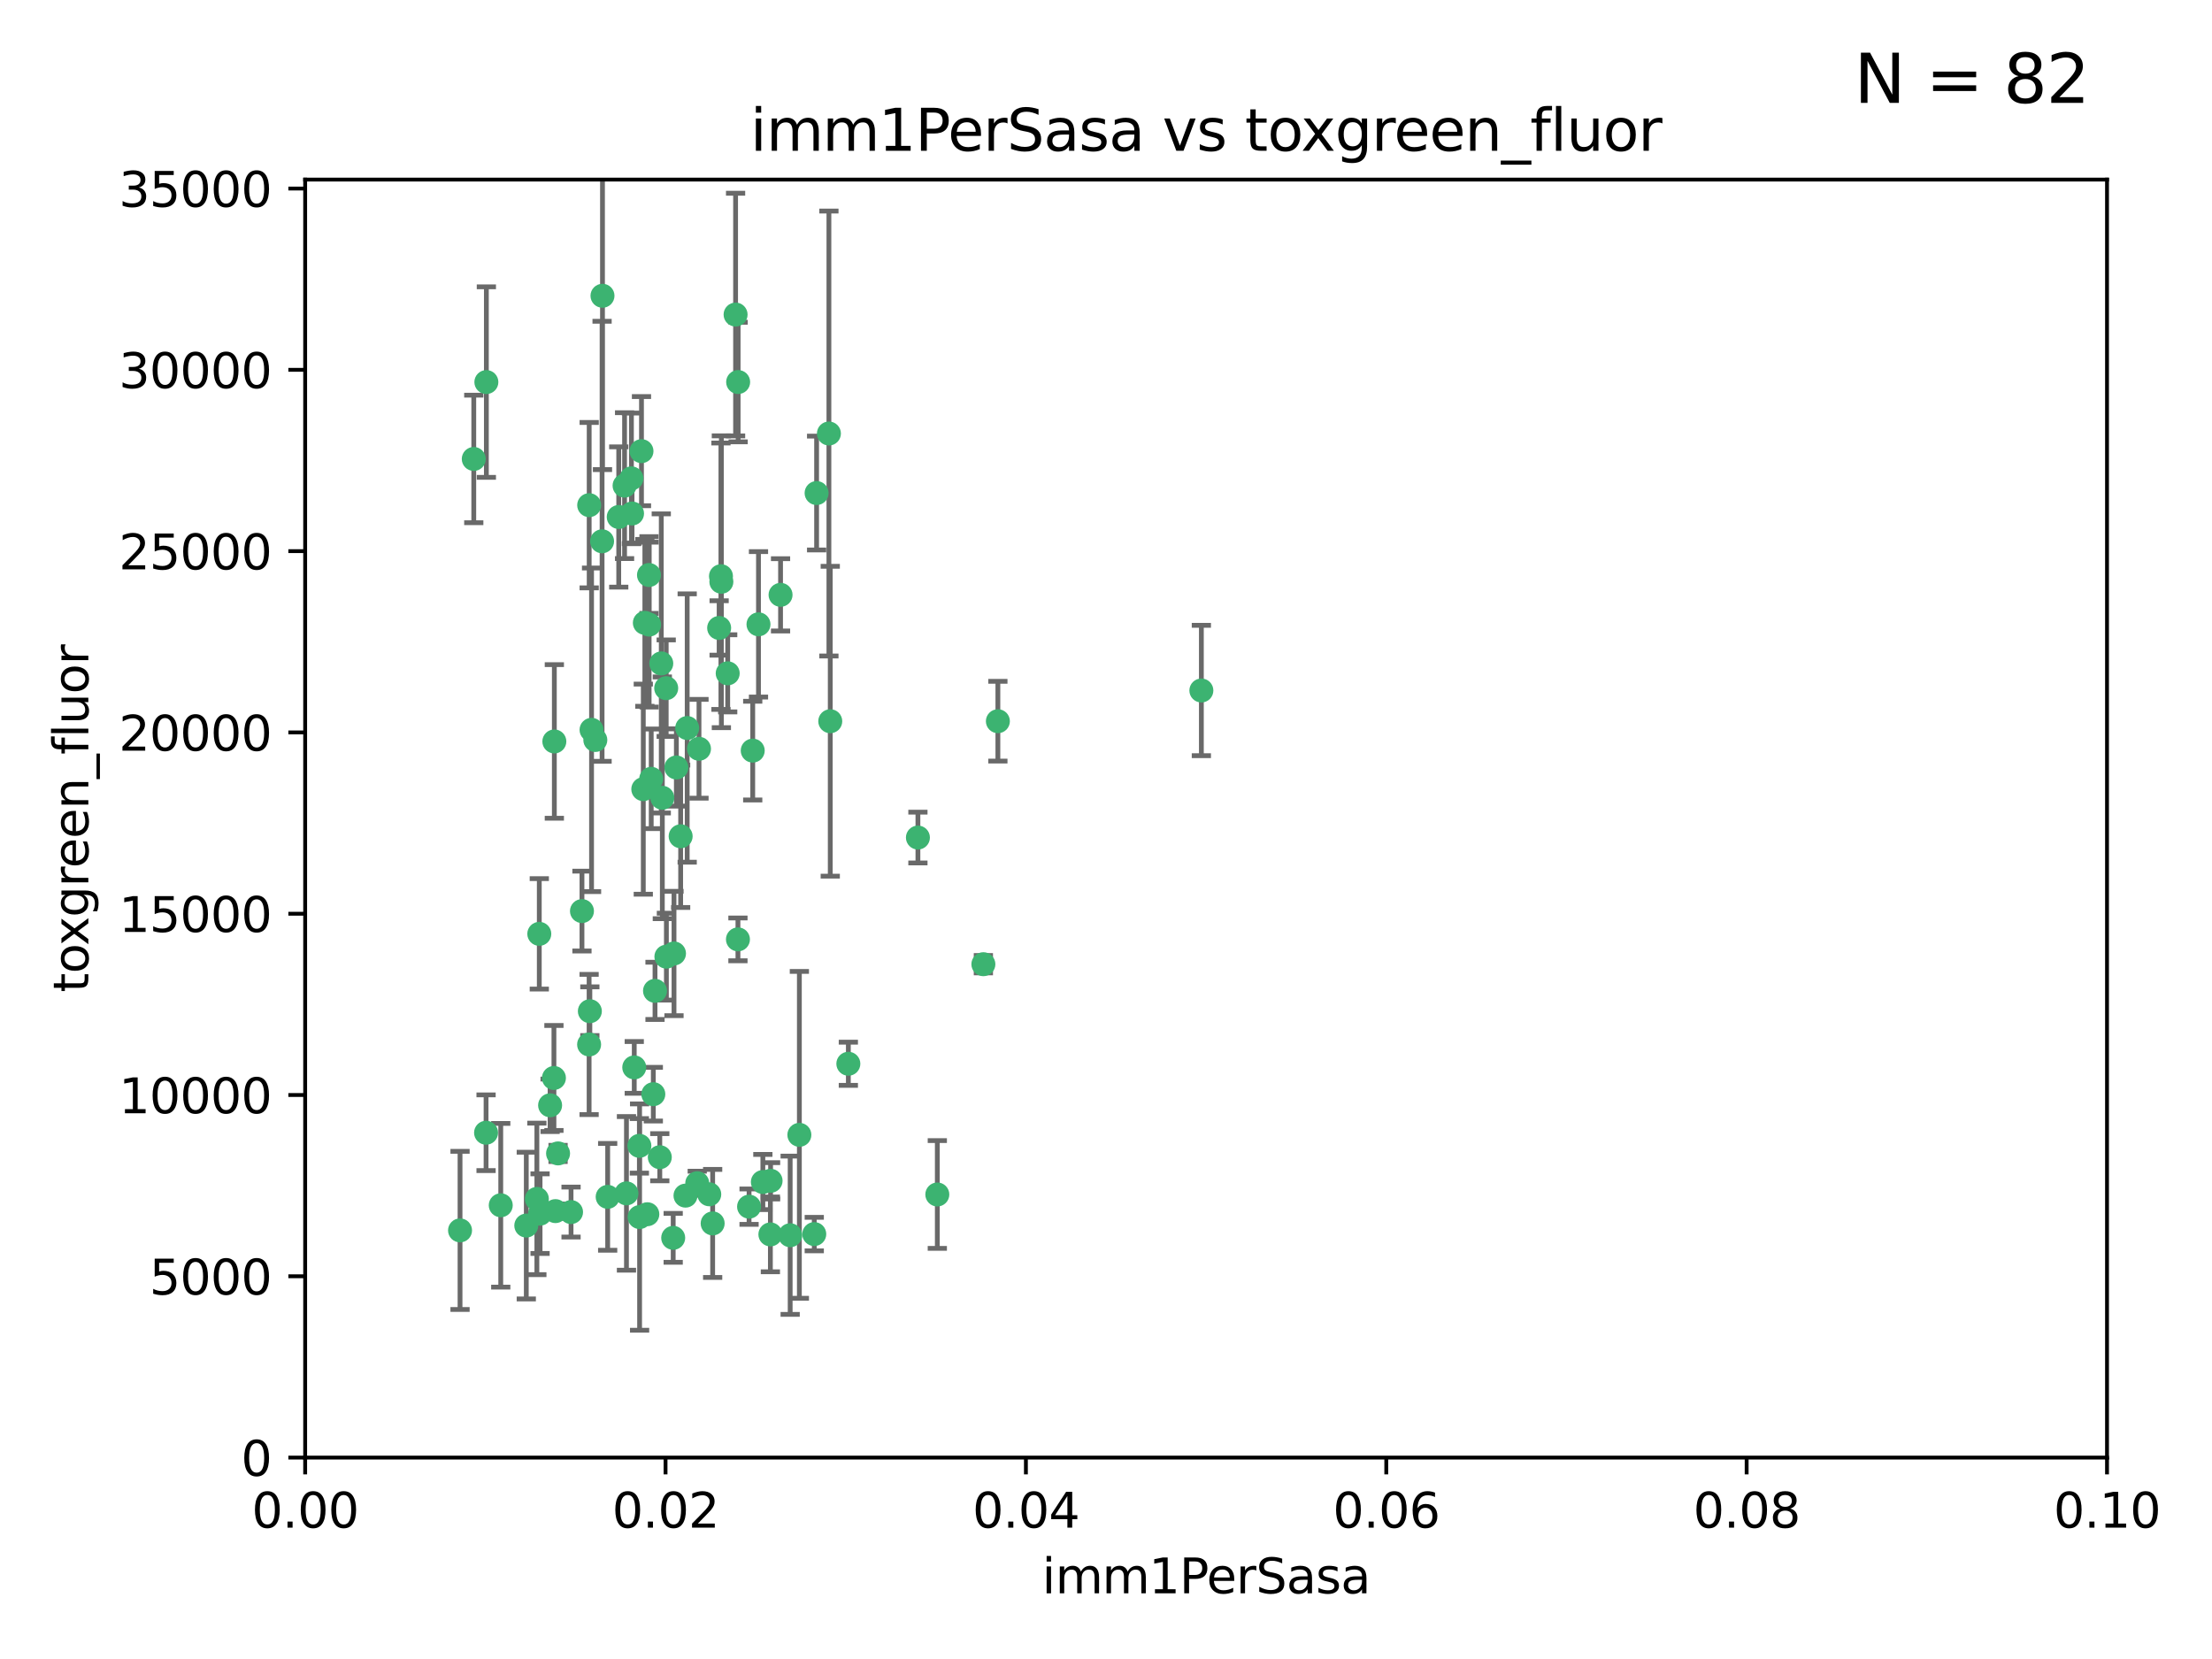 <?xml version="1.0" encoding="utf-8" standalone="no"?>
<!DOCTYPE svg PUBLIC "-//W3C//DTD SVG 1.1//EN"
  "http://www.w3.org/Graphics/SVG/1.1/DTD/svg11.dtd">
<svg xmlns:xlink="http://www.w3.org/1999/xlink" width="460.8pt" height="345.6pt" viewBox="0 0 460.8 345.6" xmlns="http://www.w3.org/2000/svg" version="1.1">
 <defs>
  <style type="text/css">*{stroke-linejoin: round; stroke-linecap: butt}</style>
 </defs>
 <g id="figure_1">
  <g id="patch_1">
   <path d="M 0 345.6 
L 460.8 345.6 
L 460.8 0 
L 0 0 
z
" style="fill: #ffffff"/>
  </g>
  <g id="axes_1">
   <g id="patch_2">
    <path d="M 63.571 303.64 
L 438.93 303.64 
L 438.93 37.411 
L 63.571 37.411 
z
" style="fill: #ffffff"/>
   </g>
   <g id="PathCollection_1">
    <defs>
     <path id="m713f8f6e02" d="M 0 1.118 
C 0.297 1.118 0.581 1 0.791 0.791 
C 1 0.581 1.118 0.297 1.118 0 
C 1.118 -0.297 1 -0.581 0.791 -0.791 
C 0.581 -1 0.297 -1.118 0 -1.118 
C -0.297 -1.118 -0.581 -1 -0.791 -0.791 
C -1 -0.581 -1.118 -0.297 -1.118 0 
C -1.118 0.297 -1 0.581 -0.791 0.791 
C -0.581 1 -0.297 1.118 0 1.118 
z
" style="stroke: #3cb371"/>
    </defs>
    <g clip-path="url(#ped96837bd9)">
     <use xlink:href="#m713f8f6e02" x="101.319" y="79.593" style="fill: #3cb371; stroke: #3cb371"/>
     <use xlink:href="#m713f8f6e02" x="98.695" y="95.609" style="fill: #3cb371; stroke: #3cb371"/>
     <use xlink:href="#m713f8f6e02" x="125.509" y="61.614" style="fill: #3cb371; stroke: #3cb371"/>
     <use xlink:href="#m713f8f6e02" x="130.11" y="101.166" style="fill: #3cb371; stroke: #3cb371"/>
     <use xlink:href="#m713f8f6e02" x="125.424" y="112.761" style="fill: #3cb371; stroke: #3cb371"/>
     <use xlink:href="#m713f8f6e02" x="166.523" y="236.409" style="fill: #3cb371; stroke: #3cb371"/>
     <use xlink:href="#m713f8f6e02" x="135.226" y="130.114" style="fill: #3cb371; stroke: #3cb371"/>
     <use xlink:href="#m713f8f6e02" x="124.016" y="154.151" style="fill: #3cb371; stroke: #3cb371"/>
     <use xlink:href="#m713f8f6e02" x="137.975" y="166.197" style="fill: #3cb371; stroke: #3cb371"/>
     <use xlink:href="#m713f8f6e02" x="128.894" y="107.698" style="fill: #3cb371; stroke: #3cb371"/>
     <use xlink:href="#m713f8f6e02" x="137.755" y="138.203" style="fill: #3cb371; stroke: #3cb371"/>
     <use xlink:href="#m713f8f6e02" x="131.665" y="106.972" style="fill: #3cb371; stroke: #3cb371"/>
     <use xlink:href="#m713f8f6e02" x="135.196" y="119.786" style="fill: #3cb371; stroke: #3cb371"/>
     <use xlink:href="#m713f8f6e02" x="153.236" y="65.53" style="fill: #3cb371; stroke: #3cb371"/>
     <use xlink:href="#m713f8f6e02" x="131.536" y="99.654" style="fill: #3cb371; stroke: #3cb371"/>
     <use xlink:href="#m713f8f6e02" x="145.613" y="155.987" style="fill: #3cb371; stroke: #3cb371"/>
     <use xlink:href="#m713f8f6e02" x="122.878" y="210.65" style="fill: #3cb371; stroke: #3cb371"/>
     <use xlink:href="#m713f8f6e02" x="158.007" y="130.059" style="fill: #3cb371; stroke: #3cb371"/>
     <use xlink:href="#m713f8f6e02" x="143.155" y="151.66" style="fill: #3cb371; stroke: #3cb371"/>
     <use xlink:href="#m713f8f6e02" x="153.769" y="79.585" style="fill: #3cb371; stroke: #3cb371"/>
     <use xlink:href="#m713f8f6e02" x="149.81" y="130.815" style="fill: #3cb371; stroke: #3cb371"/>
     <use xlink:href="#m713f8f6e02" x="136.451" y="206.41" style="fill: #3cb371; stroke: #3cb371"/>
     <use xlink:href="#m713f8f6e02" x="140.407" y="198.628" style="fill: #3cb371; stroke: #3cb371"/>
     <use xlink:href="#m713f8f6e02" x="150.191" y="120.034" style="fill: #3cb371; stroke: #3cb371"/>
     <use xlink:href="#m713f8f6e02" x="151.594" y="140.267" style="fill: #3cb371; stroke: #3cb371"/>
     <use xlink:href="#m713f8f6e02" x="133.632" y="93.983" style="fill: #3cb371; stroke: #3cb371"/>
     <use xlink:href="#m713f8f6e02" x="170.113" y="102.712" style="fill: #3cb371; stroke: #3cb371"/>
     <use xlink:href="#m713f8f6e02" x="150.274" y="121.191" style="fill: #3cb371; stroke: #3cb371"/>
     <use xlink:href="#m713f8f6e02" x="112.506" y="252.825" style="fill: #3cb371; stroke: #3cb371"/>
     <use xlink:href="#m713f8f6e02" x="207.877" y="150.242" style="fill: #3cb371; stroke: #3cb371"/>
     <use xlink:href="#m713f8f6e02" x="134.851" y="252.947" style="fill: #3cb371; stroke: #3cb371"/>
     <use xlink:href="#m713f8f6e02" x="137.448" y="241.067" style="fill: #3cb371; stroke: #3cb371"/>
     <use xlink:href="#m713f8f6e02" x="114.597" y="230.255" style="fill: #3cb371; stroke: #3cb371"/>
     <use xlink:href="#m713f8f6e02" x="136.099" y="227.937" style="fill: #3cb371; stroke: #3cb371"/>
     <use xlink:href="#m713f8f6e02" x="160.486" y="257.15" style="fill: #3cb371; stroke: #3cb371"/>
     <use xlink:href="#m713f8f6e02" x="172.678" y="90.309" style="fill: #3cb371; stroke: #3cb371"/>
     <use xlink:href="#m713f8f6e02" x="142.801" y="249.07" style="fill: #3cb371; stroke: #3cb371"/>
     <use xlink:href="#m713f8f6e02" x="112.344" y="194.538" style="fill: #3cb371; stroke: #3cb371"/>
     <use xlink:href="#m713f8f6e02" x="118.96" y="252.496" style="fill: #3cb371; stroke: #3cb371"/>
     <use xlink:href="#m713f8f6e02" x="95.835" y="256.314" style="fill: #3cb371; stroke: #3cb371"/>
     <use xlink:href="#m713f8f6e02" x="121.234" y="189.794" style="fill: #3cb371; stroke: #3cb371"/>
     <use xlink:href="#m713f8f6e02" x="172.958" y="150.246" style="fill: #3cb371; stroke: #3cb371"/>
     <use xlink:href="#m713f8f6e02" x="147.752" y="248.793" style="fill: #3cb371; stroke: #3cb371"/>
     <use xlink:href="#m713f8f6e02" x="204.855" y="200.861" style="fill: #3cb371; stroke: #3cb371"/>
     <use xlink:href="#m713f8f6e02" x="115.709" y="252.297" style="fill: #3cb371; stroke: #3cb371"/>
     <use xlink:href="#m713f8f6e02" x="160.527" y="245.982" style="fill: #3cb371; stroke: #3cb371"/>
     <use xlink:href="#m713f8f6e02" x="123.231" y="152.035" style="fill: #3cb371; stroke: #3cb371"/>
     <use xlink:href="#m713f8f6e02" x="250.266" y="143.844" style="fill: #3cb371; stroke: #3cb371"/>
     <use xlink:href="#m713f8f6e02" x="195.26" y="248.832" style="fill: #3cb371; stroke: #3cb371"/>
     <use xlink:href="#m713f8f6e02" x="156.807" y="156.366" style="fill: #3cb371; stroke: #3cb371"/>
     <use xlink:href="#m713f8f6e02" x="111.839" y="249.752" style="fill: #3cb371; stroke: #3cb371"/>
     <use xlink:href="#m713f8f6e02" x="140.899" y="159.878" style="fill: #3cb371; stroke: #3cb371"/>
     <use xlink:href="#m713f8f6e02" x="153.727" y="195.688" style="fill: #3cb371; stroke: #3cb371"/>
     <use xlink:href="#m713f8f6e02" x="126.589" y="249.327" style="fill: #3cb371; stroke: #3cb371"/>
     <use xlink:href="#m713f8f6e02" x="115.394" y="224.561" style="fill: #3cb371; stroke: #3cb371"/>
     <use xlink:href="#m713f8f6e02" x="141.792" y="174.211" style="fill: #3cb371; stroke: #3cb371"/>
     <use xlink:href="#m713f8f6e02" x="164.607" y="257.324" style="fill: #3cb371; stroke: #3cb371"/>
     <use xlink:href="#m713f8f6e02" x="101.256" y="235.968" style="fill: #3cb371; stroke: #3cb371"/>
     <use xlink:href="#m713f8f6e02" x="191.219" y="174.48" style="fill: #3cb371; stroke: #3cb371"/>
     <use xlink:href="#m713f8f6e02" x="133.241" y="253.538" style="fill: #3cb371; stroke: #3cb371"/>
     <use xlink:href="#m713f8f6e02" x="115.48" y="154.457" style="fill: #3cb371; stroke: #3cb371"/>
     <use xlink:href="#m713f8f6e02" x="122.738" y="105.234" style="fill: #3cb371; stroke: #3cb371"/>
     <use xlink:href="#m713f8f6e02" x="134.334" y="129.752" style="fill: #3cb371; stroke: #3cb371"/>
     <use xlink:href="#m713f8f6e02" x="130.503" y="248.602" style="fill: #3cb371; stroke: #3cb371"/>
     <use xlink:href="#m713f8f6e02" x="109.635" y="255.309" style="fill: #3cb371; stroke: #3cb371"/>
     <use xlink:href="#m713f8f6e02" x="122.722" y="217.585" style="fill: #3cb371; stroke: #3cb371"/>
     <use xlink:href="#m713f8f6e02" x="158.917" y="246.235" style="fill: #3cb371; stroke: #3cb371"/>
     <use xlink:href="#m713f8f6e02" x="134.01" y="164.396" style="fill: #3cb371; stroke: #3cb371"/>
     <use xlink:href="#m713f8f6e02" x="145.249" y="246.485" style="fill: #3cb371; stroke: #3cb371"/>
     <use xlink:href="#m713f8f6e02" x="138.782" y="143.358" style="fill: #3cb371; stroke: #3cb371"/>
     <use xlink:href="#m713f8f6e02" x="138.822" y="199.288" style="fill: #3cb371; stroke: #3cb371"/>
     <use xlink:href="#m713f8f6e02" x="133.193" y="238.701" style="fill: #3cb371; stroke: #3cb371"/>
     <use xlink:href="#m713f8f6e02" x="140.239" y="257.865" style="fill: #3cb371; stroke: #3cb371"/>
     <use xlink:href="#m713f8f6e02" x="135.66" y="162.243" style="fill: #3cb371; stroke: #3cb371"/>
     <use xlink:href="#m713f8f6e02" x="148.459" y="254.86" style="fill: #3cb371; stroke: #3cb371"/>
     <use xlink:href="#m713f8f6e02" x="104.316" y="251.081" style="fill: #3cb371; stroke: #3cb371"/>
     <use xlink:href="#m713f8f6e02" x="132.127" y="222.359" style="fill: #3cb371; stroke: #3cb371"/>
     <use xlink:href="#m713f8f6e02" x="162.604" y="123.914" style="fill: #3cb371; stroke: #3cb371"/>
     <use xlink:href="#m713f8f6e02" x="116.256" y="240.276" style="fill: #3cb371; stroke: #3cb371"/>
     <use xlink:href="#m713f8f6e02" x="156.045" y="251.369" style="fill: #3cb371; stroke: #3cb371"/>
     <use xlink:href="#m713f8f6e02" x="176.726" y="221.601" style="fill: #3cb371; stroke: #3cb371"/>
     <use xlink:href="#m713f8f6e02" x="169.626" y="257.081" style="fill: #3cb371; stroke: #3cb371"/>
    </g>
   </g>
   <g id="matplotlib.axis_1">
    <g id="xtick_1">
     <g id="line2d_1">
      <defs>
       <path id="m00b807e46a" d="M 0 0 
L 0 3.5 
" style="stroke: #000000; stroke-width: 0.8"/>
      </defs>
      <g>
       <use xlink:href="#m00b807e46a" x="63.571" y="303.64" style="stroke: #000000; stroke-width: 0.8"/>
      </g>
     </g>
     <g id="text_1">
      <!-- 0.00 -->
      <g transform="translate(52.438 318.238)scale(0.1 -0.1)">
       <defs>
        <path id="DejaVuSans-30" d="M 2034 4250 
Q 1547 4250 1301 3770 
Q 1056 3291 1056 2328 
Q 1056 1369 1301 889 
Q 1547 409 2034 409 
Q 2525 409 2770 889 
Q 3016 1369 3016 2328 
Q 3016 3291 2770 3770 
Q 2525 4250 2034 4250 
z
M 2034 4750 
Q 2819 4750 3233 4129 
Q 3647 3509 3647 2328 
Q 3647 1150 3233 529 
Q 2819 -91 2034 -91 
Q 1250 -91 836 529 
Q 422 1150 422 2328 
Q 422 3509 836 4129 
Q 1250 4750 2034 4750 
z
" transform="scale(0.016)"/>
        <path id="DejaVuSans-2e" d="M 684 794 
L 1344 794 
L 1344 0 
L 684 0 
L 684 794 
z
" transform="scale(0.016)"/>
       </defs>
       <use xlink:href="#DejaVuSans-30"/>
       <use xlink:href="#DejaVuSans-2e" x="63.623"/>
       <use xlink:href="#DejaVuSans-30" x="95.41"/>
       <use xlink:href="#DejaVuSans-30" x="159.033"/>
      </g>
     </g>
    </g>
    <g id="xtick_2">
     <g id="line2d_2">
      <g>
       <use xlink:href="#m00b807e46a" x="138.643" y="303.64" style="stroke: #000000; stroke-width: 0.8"/>
      </g>
     </g>
     <g id="text_2">
      <!-- 0.02 -->
      <g transform="translate(127.51 318.238)scale(0.1 -0.1)">
       <defs>
        <path id="DejaVuSans-32" d="M 1228 531 
L 3431 531 
L 3431 0 
L 469 0 
L 469 531 
Q 828 903 1448 1529 
Q 2069 2156 2228 2338 
Q 2531 2678 2651 2914 
Q 2772 3150 2772 3378 
Q 2772 3750 2511 3984 
Q 2250 4219 1831 4219 
Q 1534 4219 1204 4116 
Q 875 4013 500 3803 
L 500 4441 
Q 881 4594 1212 4672 
Q 1544 4750 1819 4750 
Q 2544 4750 2975 4387 
Q 3406 4025 3406 3419 
Q 3406 3131 3298 2873 
Q 3191 2616 2906 2266 
Q 2828 2175 2409 1742 
Q 1991 1309 1228 531 
z
" transform="scale(0.016)"/>
       </defs>
       <use xlink:href="#DejaVuSans-30"/>
       <use xlink:href="#DejaVuSans-2e" x="63.623"/>
       <use xlink:href="#DejaVuSans-30" x="95.41"/>
       <use xlink:href="#DejaVuSans-32" x="159.033"/>
      </g>
     </g>
    </g>
    <g id="xtick_3">
     <g id="line2d_3">
      <g>
       <use xlink:href="#m00b807e46a" x="213.715" y="303.64" style="stroke: #000000; stroke-width: 0.8"/>
      </g>
     </g>
     <g id="text_3">
      <!-- 0.04 -->
      <g transform="translate(202.582 318.238)scale(0.1 -0.1)">
       <defs>
        <path id="DejaVuSans-34" d="M 2419 4116 
L 825 1625 
L 2419 1625 
L 2419 4116 
z
M 2253 4666 
L 3047 4666 
L 3047 1625 
L 3713 1625 
L 3713 1100 
L 3047 1100 
L 3047 0 
L 2419 0 
L 2419 1100 
L 313 1100 
L 313 1709 
L 2253 4666 
z
" transform="scale(0.016)"/>
       </defs>
       <use xlink:href="#DejaVuSans-30"/>
       <use xlink:href="#DejaVuSans-2e" x="63.623"/>
       <use xlink:href="#DejaVuSans-30" x="95.41"/>
       <use xlink:href="#DejaVuSans-34" x="159.033"/>
      </g>
     </g>
    </g>
    <g id="xtick_4">
     <g id="line2d_4">
      <g>
       <use xlink:href="#m00b807e46a" x="288.786" y="303.64" style="stroke: #000000; stroke-width: 0.8"/>
      </g>
     </g>
     <g id="text_4">
      <!-- 0.06 -->
      <g transform="translate(277.654 318.238)scale(0.1 -0.1)">
       <defs>
        <path id="DejaVuSans-36" d="M 2113 2584 
Q 1688 2584 1439 2293 
Q 1191 2003 1191 1497 
Q 1191 994 1439 701 
Q 1688 409 2113 409 
Q 2538 409 2786 701 
Q 3034 994 3034 1497 
Q 3034 2003 2786 2293 
Q 2538 2584 2113 2584 
z
M 3366 4563 
L 3366 3988 
Q 3128 4100 2886 4159 
Q 2644 4219 2406 4219 
Q 1781 4219 1451 3797 
Q 1122 3375 1075 2522 
Q 1259 2794 1537 2939 
Q 1816 3084 2150 3084 
Q 2853 3084 3261 2657 
Q 3669 2231 3669 1497 
Q 3669 778 3244 343 
Q 2819 -91 2113 -91 
Q 1303 -91 875 529 
Q 447 1150 447 2328 
Q 447 3434 972 4092 
Q 1497 4750 2381 4750 
Q 2619 4750 2861 4703 
Q 3103 4656 3366 4563 
z
" transform="scale(0.016)"/>
       </defs>
       <use xlink:href="#DejaVuSans-30"/>
       <use xlink:href="#DejaVuSans-2e" x="63.623"/>
       <use xlink:href="#DejaVuSans-30" x="95.41"/>
       <use xlink:href="#DejaVuSans-36" x="159.033"/>
      </g>
     </g>
    </g>
    <g id="xtick_5">
     <g id="line2d_5">
      <g>
       <use xlink:href="#m00b807e46a" x="363.858" y="303.64" style="stroke: #000000; stroke-width: 0.8"/>
      </g>
     </g>
     <g id="text_5">
      <!-- 0.08 -->
      <g transform="translate(352.725 318.238)scale(0.1 -0.1)">
       <defs>
        <path id="DejaVuSans-38" d="M 2034 2216 
Q 1584 2216 1326 1975 
Q 1069 1734 1069 1313 
Q 1069 891 1326 650 
Q 1584 409 2034 409 
Q 2484 409 2743 651 
Q 3003 894 3003 1313 
Q 3003 1734 2745 1975 
Q 2488 2216 2034 2216 
z
M 1403 2484 
Q 997 2584 770 2862 
Q 544 3141 544 3541 
Q 544 4100 942 4425 
Q 1341 4750 2034 4750 
Q 2731 4750 3128 4425 
Q 3525 4100 3525 3541 
Q 3525 3141 3298 2862 
Q 3072 2584 2669 2484 
Q 3125 2378 3379 2068 
Q 3634 1759 3634 1313 
Q 3634 634 3220 271 
Q 2806 -91 2034 -91 
Q 1263 -91 848 271 
Q 434 634 434 1313 
Q 434 1759 690 2068 
Q 947 2378 1403 2484 
z
M 1172 3481 
Q 1172 3119 1398 2916 
Q 1625 2713 2034 2713 
Q 2441 2713 2670 2916 
Q 2900 3119 2900 3481 
Q 2900 3844 2670 4047 
Q 2441 4250 2034 4250 
Q 1625 4250 1398 4047 
Q 1172 3844 1172 3481 
z
" transform="scale(0.016)"/>
       </defs>
       <use xlink:href="#DejaVuSans-30"/>
       <use xlink:href="#DejaVuSans-2e" x="63.623"/>
       <use xlink:href="#DejaVuSans-30" x="95.41"/>
       <use xlink:href="#DejaVuSans-38" x="159.033"/>
      </g>
     </g>
    </g>
    <g id="xtick_6">
     <g id="line2d_6">
      <g>
       <use xlink:href="#m00b807e46a" x="438.93" y="303.64" style="stroke: #000000; stroke-width: 0.8"/>
      </g>
     </g>
     <g id="text_6">
      <!-- 0.10 -->
      <g transform="translate(427.797 318.238)scale(0.1 -0.1)">
       <defs>
        <path id="DejaVuSans-31" d="M 794 531 
L 1825 531 
L 1825 4091 
L 703 3866 
L 703 4441 
L 1819 4666 
L 2450 4666 
L 2450 531 
L 3481 531 
L 3481 0 
L 794 0 
L 794 531 
z
" transform="scale(0.016)"/>
       </defs>
       <use xlink:href="#DejaVuSans-30"/>
       <use xlink:href="#DejaVuSans-2e" x="63.623"/>
       <use xlink:href="#DejaVuSans-31" x="95.41"/>
       <use xlink:href="#DejaVuSans-30" x="159.033"/>
      </g>
     </g>
    </g>
    <g id="text_7">
     <!-- imm1PerSasa -->
     <g transform="translate(217.067 331.917)scale(0.1 -0.1)">
      <defs>
       <path id="DejaVuSans-69" d="M 603 3500 
L 1178 3500 
L 1178 0 
L 603 0 
L 603 3500 
z
M 603 4863 
L 1178 4863 
L 1178 4134 
L 603 4134 
L 603 4863 
z
" transform="scale(0.016)"/>
       <path id="DejaVuSans-6d" d="M 3328 2828 
Q 3544 3216 3844 3400 
Q 4144 3584 4550 3584 
Q 5097 3584 5394 3201 
Q 5691 2819 5691 2113 
L 5691 0 
L 5113 0 
L 5113 2094 
Q 5113 2597 4934 2840 
Q 4756 3084 4391 3084 
Q 3944 3084 3684 2787 
Q 3425 2491 3425 1978 
L 3425 0 
L 2847 0 
L 2847 2094 
Q 2847 2600 2669 2842 
Q 2491 3084 2119 3084 
Q 1678 3084 1418 2786 
Q 1159 2488 1159 1978 
L 1159 0 
L 581 0 
L 581 3500 
L 1159 3500 
L 1159 2956 
Q 1356 3278 1631 3431 
Q 1906 3584 2284 3584 
Q 2666 3584 2933 3390 
Q 3200 3197 3328 2828 
z
" transform="scale(0.016)"/>
       <path id="DejaVuSans-50" d="M 1259 4147 
L 1259 2394 
L 2053 2394 
Q 2494 2394 2734 2622 
Q 2975 2850 2975 3272 
Q 2975 3691 2734 3919 
Q 2494 4147 2053 4147 
L 1259 4147 
z
M 628 4666 
L 2053 4666 
Q 2838 4666 3239 4311 
Q 3641 3956 3641 3272 
Q 3641 2581 3239 2228 
Q 2838 1875 2053 1875 
L 1259 1875 
L 1259 0 
L 628 0 
L 628 4666 
z
" transform="scale(0.016)"/>
       <path id="DejaVuSans-65" d="M 3597 1894 
L 3597 1613 
L 953 1613 
Q 991 1019 1311 708 
Q 1631 397 2203 397 
Q 2534 397 2845 478 
Q 3156 559 3463 722 
L 3463 178 
Q 3153 47 2828 -22 
Q 2503 -91 2169 -91 
Q 1331 -91 842 396 
Q 353 884 353 1716 
Q 353 2575 817 3079 
Q 1281 3584 2069 3584 
Q 2775 3584 3186 3129 
Q 3597 2675 3597 1894 
z
M 3022 2063 
Q 3016 2534 2758 2815 
Q 2500 3097 2075 3097 
Q 1594 3097 1305 2825 
Q 1016 2553 972 2059 
L 3022 2063 
z
" transform="scale(0.016)"/>
       <path id="DejaVuSans-72" d="M 2631 2963 
Q 2534 3019 2420 3045 
Q 2306 3072 2169 3072 
Q 1681 3072 1420 2755 
Q 1159 2438 1159 1844 
L 1159 0 
L 581 0 
L 581 3500 
L 1159 3500 
L 1159 2956 
Q 1341 3275 1631 3429 
Q 1922 3584 2338 3584 
Q 2397 3584 2469 3576 
Q 2541 3569 2628 3553 
L 2631 2963 
z
" transform="scale(0.016)"/>
       <path id="DejaVuSans-53" d="M 3425 4513 
L 3425 3897 
Q 3066 4069 2747 4153 
Q 2428 4238 2131 4238 
Q 1616 4238 1336 4038 
Q 1056 3838 1056 3469 
Q 1056 3159 1242 3001 
Q 1428 2844 1947 2747 
L 2328 2669 
Q 3034 2534 3370 2195 
Q 3706 1856 3706 1288 
Q 3706 609 3251 259 
Q 2797 -91 1919 -91 
Q 1588 -91 1214 -16 
Q 841 59 441 206 
L 441 856 
Q 825 641 1194 531 
Q 1563 422 1919 422 
Q 2459 422 2753 634 
Q 3047 847 3047 1241 
Q 3047 1584 2836 1778 
Q 2625 1972 2144 2069 
L 1759 2144 
Q 1053 2284 737 2584 
Q 422 2884 422 3419 
Q 422 4038 858 4394 
Q 1294 4750 2059 4750 
Q 2388 4750 2728 4690 
Q 3069 4631 3425 4513 
z
" transform="scale(0.016)"/>
       <path id="DejaVuSans-61" d="M 2194 1759 
Q 1497 1759 1228 1600 
Q 959 1441 959 1056 
Q 959 750 1161 570 
Q 1363 391 1709 391 
Q 2188 391 2477 730 
Q 2766 1069 2766 1631 
L 2766 1759 
L 2194 1759 
z
M 3341 1997 
L 3341 0 
L 2766 0 
L 2766 531 
Q 2569 213 2275 61 
Q 1981 -91 1556 -91 
Q 1019 -91 701 211 
Q 384 513 384 1019 
Q 384 1609 779 1909 
Q 1175 2209 1959 2209 
L 2766 2209 
L 2766 2266 
Q 2766 2663 2505 2880 
Q 2244 3097 1772 3097 
Q 1472 3097 1187 3025 
Q 903 2953 641 2809 
L 641 3341 
Q 956 3463 1253 3523 
Q 1550 3584 1831 3584 
Q 2591 3584 2966 3190 
Q 3341 2797 3341 1997 
z
" transform="scale(0.016)"/>
       <path id="DejaVuSans-73" d="M 2834 3397 
L 2834 2853 
Q 2591 2978 2328 3040 
Q 2066 3103 1784 3103 
Q 1356 3103 1142 2972 
Q 928 2841 928 2578 
Q 928 2378 1081 2264 
Q 1234 2150 1697 2047 
L 1894 2003 
Q 2506 1872 2764 1633 
Q 3022 1394 3022 966 
Q 3022 478 2636 193 
Q 2250 -91 1575 -91 
Q 1294 -91 989 -36 
Q 684 19 347 128 
L 347 722 
Q 666 556 975 473 
Q 1284 391 1588 391 
Q 1994 391 2212 530 
Q 2431 669 2431 922 
Q 2431 1156 2273 1281 
Q 2116 1406 1581 1522 
L 1381 1569 
Q 847 1681 609 1914 
Q 372 2147 372 2553 
Q 372 3047 722 3315 
Q 1072 3584 1716 3584 
Q 2034 3584 2315 3537 
Q 2597 3491 2834 3397 
z
" transform="scale(0.016)"/>
      </defs>
      <use xlink:href="#DejaVuSans-69"/>
      <use xlink:href="#DejaVuSans-6d" x="27.783"/>
      <use xlink:href="#DejaVuSans-6d" x="125.195"/>
      <use xlink:href="#DejaVuSans-31" x="222.607"/>
      <use xlink:href="#DejaVuSans-50" x="286.23"/>
      <use xlink:href="#DejaVuSans-65" x="342.908"/>
      <use xlink:href="#DejaVuSans-72" x="404.432"/>
      <use xlink:href="#DejaVuSans-53" x="445.545"/>
      <use xlink:href="#DejaVuSans-61" x="509.021"/>
      <use xlink:href="#DejaVuSans-73" x="570.301"/>
      <use xlink:href="#DejaVuSans-61" x="622.4"/>
     </g>
    </g>
   </g>
   <g id="matplotlib.axis_2">
    <g id="ytick_1">
     <g id="line2d_7">
      <defs>
       <path id="m9839fde262" d="M 0 0 
L -3.5 0 
" style="stroke: #000000; stroke-width: 0.8"/>
      </defs>
      <g>
       <use xlink:href="#m9839fde262" x="63.571" y="303.64" style="stroke: #000000; stroke-width: 0.8"/>
      </g>
     </g>
     <g id="text_8">
      <!-- 0 -->
      <g transform="translate(50.209 307.439)scale(0.1 -0.1)">
       <use xlink:href="#DejaVuSans-30"/>
      </g>
     </g>
    </g>
    <g id="ytick_2">
     <g id="line2d_8">
      <g>
       <use xlink:href="#m9839fde262" x="63.571" y="265.874" style="stroke: #000000; stroke-width: 0.8"/>
      </g>
     </g>
     <g id="text_9">
      <!-- 5000 -->
      <g transform="translate(31.121 269.673)scale(0.1 -0.1)">
       <defs>
        <path id="DejaVuSans-35" d="M 691 4666 
L 3169 4666 
L 3169 4134 
L 1269 4134 
L 1269 2991 
Q 1406 3038 1543 3061 
Q 1681 3084 1819 3084 
Q 2600 3084 3056 2656 
Q 3513 2228 3513 1497 
Q 3513 744 3044 326 
Q 2575 -91 1722 -91 
Q 1428 -91 1123 -41 
Q 819 9 494 109 
L 494 744 
Q 775 591 1075 516 
Q 1375 441 1709 441 
Q 2250 441 2565 725 
Q 2881 1009 2881 1497 
Q 2881 1984 2565 2268 
Q 2250 2553 1709 2553 
Q 1456 2553 1204 2497 
Q 953 2441 691 2322 
L 691 4666 
z
" transform="scale(0.016)"/>
       </defs>
       <use xlink:href="#DejaVuSans-35"/>
       <use xlink:href="#DejaVuSans-30" x="63.623"/>
       <use xlink:href="#DejaVuSans-30" x="127.246"/>
       <use xlink:href="#DejaVuSans-30" x="190.869"/>
      </g>
     </g>
    </g>
    <g id="ytick_3">
     <g id="line2d_9">
      <g>
       <use xlink:href="#m9839fde262" x="63.571" y="228.108" style="stroke: #000000; stroke-width: 0.8"/>
      </g>
     </g>
     <g id="text_10">
      <!-- 10000 -->
      <g transform="translate(24.759 231.907)scale(0.1 -0.1)">
       <use xlink:href="#DejaVuSans-31"/>
       <use xlink:href="#DejaVuSans-30" x="63.623"/>
       <use xlink:href="#DejaVuSans-30" x="127.246"/>
       <use xlink:href="#DejaVuSans-30" x="190.869"/>
       <use xlink:href="#DejaVuSans-30" x="254.492"/>
      </g>
     </g>
    </g>
    <g id="ytick_4">
     <g id="line2d_10">
      <g>
       <use xlink:href="#m9839fde262" x="63.571" y="190.342" style="stroke: #000000; stroke-width: 0.8"/>
      </g>
     </g>
     <g id="text_11">
      <!-- 15000 -->
      <g transform="translate(24.759 194.141)scale(0.1 -0.1)">
       <use xlink:href="#DejaVuSans-31"/>
       <use xlink:href="#DejaVuSans-35" x="63.623"/>
       <use xlink:href="#DejaVuSans-30" x="127.246"/>
       <use xlink:href="#DejaVuSans-30" x="190.869"/>
       <use xlink:href="#DejaVuSans-30" x="254.492"/>
      </g>
     </g>
    </g>
    <g id="ytick_5">
     <g id="line2d_11">
      <g>
       <use xlink:href="#m9839fde262" x="63.571" y="152.576" style="stroke: #000000; stroke-width: 0.8"/>
      </g>
     </g>
     <g id="text_12">
      <!-- 20000 -->
      <g transform="translate(24.759 156.375)scale(0.1 -0.1)">
       <use xlink:href="#DejaVuSans-32"/>
       <use xlink:href="#DejaVuSans-30" x="63.623"/>
       <use xlink:href="#DejaVuSans-30" x="127.246"/>
       <use xlink:href="#DejaVuSans-30" x="190.869"/>
       <use xlink:href="#DejaVuSans-30" x="254.492"/>
      </g>
     </g>
    </g>
    <g id="ytick_6">
     <g id="line2d_12">
      <g>
       <use xlink:href="#m9839fde262" x="63.571" y="114.81" style="stroke: #000000; stroke-width: 0.8"/>
      </g>
     </g>
     <g id="text_13">
      <!-- 25000 -->
      <g transform="translate(24.759 118.609)scale(0.1 -0.1)">
       <use xlink:href="#DejaVuSans-32"/>
       <use xlink:href="#DejaVuSans-35" x="63.623"/>
       <use xlink:href="#DejaVuSans-30" x="127.246"/>
       <use xlink:href="#DejaVuSans-30" x="190.869"/>
       <use xlink:href="#DejaVuSans-30" x="254.492"/>
      </g>
     </g>
    </g>
    <g id="ytick_7">
     <g id="line2d_13">
      <g>
       <use xlink:href="#m9839fde262" x="63.571" y="77.044" style="stroke: #000000; stroke-width: 0.8"/>
      </g>
     </g>
     <g id="text_14">
      <!-- 30000 -->
      <g transform="translate(24.759 80.844)scale(0.1 -0.1)">
       <defs>
        <path id="DejaVuSans-33" d="M 2597 2516 
Q 3050 2419 3304 2112 
Q 3559 1806 3559 1356 
Q 3559 666 3084 287 
Q 2609 -91 1734 -91 
Q 1441 -91 1130 -33 
Q 819 25 488 141 
L 488 750 
Q 750 597 1062 519 
Q 1375 441 1716 441 
Q 2309 441 2620 675 
Q 2931 909 2931 1356 
Q 2931 1769 2642 2001 
Q 2353 2234 1838 2234 
L 1294 2234 
L 1294 2753 
L 1863 2753 
Q 2328 2753 2575 2939 
Q 2822 3125 2822 3475 
Q 2822 3834 2567 4026 
Q 2313 4219 1838 4219 
Q 1578 4219 1281 4162 
Q 984 4106 628 3988 
L 628 4550 
Q 988 4650 1302 4700 
Q 1616 4750 1894 4750 
Q 2613 4750 3031 4423 
Q 3450 4097 3450 3541 
Q 3450 3153 3228 2886 
Q 3006 2619 2597 2516 
z
" transform="scale(0.016)"/>
       </defs>
       <use xlink:href="#DejaVuSans-33"/>
       <use xlink:href="#DejaVuSans-30" x="63.623"/>
       <use xlink:href="#DejaVuSans-30" x="127.246"/>
       <use xlink:href="#DejaVuSans-30" x="190.869"/>
       <use xlink:href="#DejaVuSans-30" x="254.492"/>
      </g>
     </g>
    </g>
    <g id="ytick_8">
     <g id="line2d_14">
      <g>
       <use xlink:href="#m9839fde262" x="63.571" y="39.278" style="stroke: #000000; stroke-width: 0.8"/>
      </g>
     </g>
     <g id="text_15">
      <!-- 35000 -->
      <g transform="translate(24.759 43.078)scale(0.1 -0.1)">
       <use xlink:href="#DejaVuSans-33"/>
       <use xlink:href="#DejaVuSans-35" x="63.623"/>
       <use xlink:href="#DejaVuSans-30" x="127.246"/>
       <use xlink:href="#DejaVuSans-30" x="190.869"/>
       <use xlink:href="#DejaVuSans-30" x="254.492"/>
      </g>
     </g>
    </g>
    <g id="text_16">
     <!-- toxgreen_fluor -->
     <g transform="translate(18.401 206.72)rotate(-90)scale(0.1 -0.1)">
      <defs>
       <path id="DejaVuSans-74" d="M 1172 4494 
L 1172 3500 
L 2356 3500 
L 2356 3053 
L 1172 3053 
L 1172 1153 
Q 1172 725 1289 603 
Q 1406 481 1766 481 
L 2356 481 
L 2356 0 
L 1766 0 
Q 1100 0 847 248 
Q 594 497 594 1153 
L 594 3053 
L 172 3053 
L 172 3500 
L 594 3500 
L 594 4494 
L 1172 4494 
z
" transform="scale(0.016)"/>
       <path id="DejaVuSans-6f" d="M 1959 3097 
Q 1497 3097 1228 2736 
Q 959 2375 959 1747 
Q 959 1119 1226 758 
Q 1494 397 1959 397 
Q 2419 397 2687 759 
Q 2956 1122 2956 1747 
Q 2956 2369 2687 2733 
Q 2419 3097 1959 3097 
z
M 1959 3584 
Q 2709 3584 3137 3096 
Q 3566 2609 3566 1747 
Q 3566 888 3137 398 
Q 2709 -91 1959 -91 
Q 1206 -91 779 398 
Q 353 888 353 1747 
Q 353 2609 779 3096 
Q 1206 3584 1959 3584 
z
" transform="scale(0.016)"/>
       <path id="DejaVuSans-78" d="M 3513 3500 
L 2247 1797 
L 3578 0 
L 2900 0 
L 1881 1375 
L 863 0 
L 184 0 
L 1544 1831 
L 300 3500 
L 978 3500 
L 1906 2253 
L 2834 3500 
L 3513 3500 
z
" transform="scale(0.016)"/>
       <path id="DejaVuSans-67" d="M 2906 1791 
Q 2906 2416 2648 2759 
Q 2391 3103 1925 3103 
Q 1463 3103 1205 2759 
Q 947 2416 947 1791 
Q 947 1169 1205 825 
Q 1463 481 1925 481 
Q 2391 481 2648 825 
Q 2906 1169 2906 1791 
z
M 3481 434 
Q 3481 -459 3084 -895 
Q 2688 -1331 1869 -1331 
Q 1566 -1331 1297 -1286 
Q 1028 -1241 775 -1147 
L 775 -588 
Q 1028 -725 1275 -790 
Q 1522 -856 1778 -856 
Q 2344 -856 2625 -561 
Q 2906 -266 2906 331 
L 2906 616 
Q 2728 306 2450 153 
Q 2172 0 1784 0 
Q 1141 0 747 490 
Q 353 981 353 1791 
Q 353 2603 747 3093 
Q 1141 3584 1784 3584 
Q 2172 3584 2450 3431 
Q 2728 3278 2906 2969 
L 2906 3500 
L 3481 3500 
L 3481 434 
z
" transform="scale(0.016)"/>
       <path id="DejaVuSans-6e" d="M 3513 2113 
L 3513 0 
L 2938 0 
L 2938 2094 
Q 2938 2591 2744 2837 
Q 2550 3084 2163 3084 
Q 1697 3084 1428 2787 
Q 1159 2491 1159 1978 
L 1159 0 
L 581 0 
L 581 3500 
L 1159 3500 
L 1159 2956 
Q 1366 3272 1645 3428 
Q 1925 3584 2291 3584 
Q 2894 3584 3203 3211 
Q 3513 2838 3513 2113 
z
" transform="scale(0.016)"/>
       <path id="DejaVuSans-5f" d="M 3263 -1063 
L 3263 -1509 
L -63 -1509 
L -63 -1063 
L 3263 -1063 
z
" transform="scale(0.016)"/>
       <path id="DejaVuSans-66" d="M 2375 4863 
L 2375 4384 
L 1825 4384 
Q 1516 4384 1395 4259 
Q 1275 4134 1275 3809 
L 1275 3500 
L 2222 3500 
L 2222 3053 
L 1275 3053 
L 1275 0 
L 697 0 
L 697 3053 
L 147 3053 
L 147 3500 
L 697 3500 
L 697 3744 
Q 697 4328 969 4595 
Q 1241 4863 1831 4863 
L 2375 4863 
z
" transform="scale(0.016)"/>
       <path id="DejaVuSans-6c" d="M 603 4863 
L 1178 4863 
L 1178 0 
L 603 0 
L 603 4863 
z
" transform="scale(0.016)"/>
       <path id="DejaVuSans-75" d="M 544 1381 
L 544 3500 
L 1119 3500 
L 1119 1403 
Q 1119 906 1312 657 
Q 1506 409 1894 409 
Q 2359 409 2629 706 
Q 2900 1003 2900 1516 
L 2900 3500 
L 3475 3500 
L 3475 0 
L 2900 0 
L 2900 538 
Q 2691 219 2414 64 
Q 2138 -91 1772 -91 
Q 1169 -91 856 284 
Q 544 659 544 1381 
z
M 1991 3584 
L 1991 3584 
z
" transform="scale(0.016)"/>
      </defs>
      <use xlink:href="#DejaVuSans-74"/>
      <use xlink:href="#DejaVuSans-6f" x="39.209"/>
      <use xlink:href="#DejaVuSans-78" x="97.266"/>
      <use xlink:href="#DejaVuSans-67" x="156.445"/>
      <use xlink:href="#DejaVuSans-72" x="219.922"/>
      <use xlink:href="#DejaVuSans-65" x="258.785"/>
      <use xlink:href="#DejaVuSans-65" x="320.309"/>
      <use xlink:href="#DejaVuSans-6e" x="381.832"/>
      <use xlink:href="#DejaVuSans-5f" x="445.211"/>
      <use xlink:href="#DejaVuSans-66" x="495.211"/>
      <use xlink:href="#DejaVuSans-6c" x="530.416"/>
      <use xlink:href="#DejaVuSans-75" x="558.199"/>
      <use xlink:href="#DejaVuSans-6f" x="621.578"/>
      <use xlink:href="#DejaVuSans-72" x="682.76"/>
     </g>
    </g>
   </g>
   <g id="LineCollection_1">
    <path d="M 101.319 99.437 
L 101.319 59.75 
" clip-path="url(#ped96837bd9)" style="fill: none; stroke: #696969"/>
    <path d="M 98.695 108.893 
L 98.695 82.325 
" clip-path="url(#ped96837bd9)" style="fill: none; stroke: #696969"/>
    <path d="M 125.509 97.825 
L 125.509 25.402 
" clip-path="url(#ped96837bd9)" style="fill: none; stroke: #696969"/>
    <path d="M 130.11 116.358 
L 130.11 85.973 
" clip-path="url(#ped96837bd9)" style="fill: none; stroke: #696969"/>
    <path d="M 125.424 158.597 
L 125.424 66.926 
" clip-path="url(#ped96837bd9)" style="fill: none; stroke: #696969"/>
    <path d="M 166.523 270.452 
L 166.523 202.367 
" clip-path="url(#ped96837bd9)" style="fill: none; stroke: #696969"/>
    <path d="M 135.226 147.286 
L 135.226 112.943 
" clip-path="url(#ped96837bd9)" style="fill: none; stroke: #696969"/>
    <path d="M 124.016 154.667 
L 124.016 153.636 
" clip-path="url(#ped96837bd9)" style="fill: none; stroke: #696969"/>
    <path d="M 137.975 191.376 
L 137.975 141.018 
" clip-path="url(#ped96837bd9)" style="fill: none; stroke: #696969"/>
    <path d="M 128.894 122.311 
L 128.894 93.086 
" clip-path="url(#ped96837bd9)" style="fill: none; stroke: #696969"/>
    <path d="M 137.755 169.362 
L 137.755 107.043 
" clip-path="url(#ped96837bd9)" style="fill: none; stroke: #696969"/>
    <path d="M 131.665 113.147 
L 131.665 100.797 
" clip-path="url(#ped96837bd9)" style="fill: none; stroke: #696969"/>
    <path d="M 135.196 127.782 
L 135.196 111.79 
" clip-path="url(#ped96837bd9)" style="fill: none; stroke: #696969"/>
    <path d="M 153.236 90.806 
L 153.236 40.254 
" clip-path="url(#ped96837bd9)" style="fill: none; stroke: #696969"/>
    <path d="M 131.536 113.257 
L 131.536 86.051 
" clip-path="url(#ped96837bd9)" style="fill: none; stroke: #696969"/>
    <path d="M 145.613 166.279 
L 145.613 145.696 
" clip-path="url(#ped96837bd9)" style="fill: none; stroke: #696969"/>
    <path d="M 122.878 215.721 
L 122.878 205.579 
" clip-path="url(#ped96837bd9)" style="fill: none; stroke: #696969"/>
    <path d="M 158.007 145.209 
L 158.007 114.909 
" clip-path="url(#ped96837bd9)" style="fill: none; stroke: #696969"/>
    <path d="M 143.155 179.609 
L 143.155 123.711 
" clip-path="url(#ped96837bd9)" style="fill: none; stroke: #696969"/>
    <path d="M 153.769 92.04 
L 153.769 67.13 
" clip-path="url(#ped96837bd9)" style="fill: none; stroke: #696969"/>
    <path d="M 149.81 136.483 
L 149.81 125.148 
" clip-path="url(#ped96837bd9)" style="fill: none; stroke: #696969"/>
    <path d="M 136.451 212.375 
L 136.451 200.445 
" clip-path="url(#ped96837bd9)" style="fill: none; stroke: #696969"/>
    <path d="M 140.407 211.582 
L 140.407 185.674 
" clip-path="url(#ped96837bd9)" style="fill: none; stroke: #696969"/>
    <path d="M 150.191 147.781 
L 150.191 92.287 
" clip-path="url(#ped96837bd9)" style="fill: none; stroke: #696969"/>
    <path d="M 151.594 148.304 
L 151.594 132.23 
" clip-path="url(#ped96837bd9)" style="fill: none; stroke: #696969"/>
    <path d="M 133.632 105.352 
L 133.632 82.613 
" clip-path="url(#ped96837bd9)" style="fill: none; stroke: #696969"/>
    <path d="M 170.113 114.57 
L 170.113 90.854 
" clip-path="url(#ped96837bd9)" style="fill: none; stroke: #696969"/>
    <path d="M 150.274 151.584 
L 150.274 90.798 
" clip-path="url(#ped96837bd9)" style="fill: none; stroke: #696969"/>
    <path d="M 112.506 261.12 
L 112.506 244.53 
" clip-path="url(#ped96837bd9)" style="fill: none; stroke: #696969"/>
    <path d="M 207.877 158.549 
L 207.877 141.935 
" clip-path="url(#ped96837bd9)" style="fill: none; stroke: #696969"/>
    <path d="M 134.851 253.886 
L 134.851 252.007 
" clip-path="url(#ped96837bd9)" style="fill: none; stroke: #696969"/>
    <path d="M 137.448 245.981 
L 137.448 236.153 
" clip-path="url(#ped96837bd9)" style="fill: none; stroke: #696969"/>
    <path d="M 114.597 235.721 
L 114.597 224.789 
" clip-path="url(#ped96837bd9)" style="fill: none; stroke: #696969"/>
    <path d="M 136.099 233.529 
L 136.099 222.345 
" clip-path="url(#ped96837bd9)" style="fill: none; stroke: #696969"/>
    <path d="M 160.486 264.937 
L 160.486 249.362 
" clip-path="url(#ped96837bd9)" style="fill: none; stroke: #696969"/>
    <path d="M 172.678 136.653 
L 172.678 43.965 
" clip-path="url(#ped96837bd9)" style="fill: none; stroke: #696969"/>
    <path d="M 142.801 249.591 
L 142.801 248.548 
" clip-path="url(#ped96837bd9)" style="fill: none; stroke: #696969"/>
    <path d="M 112.344 206.041 
L 112.344 183.035 
" clip-path="url(#ped96837bd9)" style="fill: none; stroke: #696969"/>
    <path d="M 118.96 257.701 
L 118.96 247.291 
" clip-path="url(#ped96837bd9)" style="fill: none; stroke: #696969"/>
    <path d="M 95.835 272.785 
L 95.835 239.843 
" clip-path="url(#ped96837bd9)" style="fill: none; stroke: #696969"/>
    <path d="M 121.234 198.109 
L 121.234 181.479 
" clip-path="url(#ped96837bd9)" style="fill: none; stroke: #696969"/>
    <path d="M 172.958 182.519 
L 172.958 117.972 
" clip-path="url(#ped96837bd9)" style="fill: none; stroke: #696969"/>
    <path d="M 147.752 249.487 
L 147.752 248.099 
" clip-path="url(#ped96837bd9)" style="fill: none; stroke: #696969"/>
    <path d="M 204.855 202.673 
L 204.855 199.049 
" clip-path="url(#ped96837bd9)" style="fill: none; stroke: #696969"/>
    <path d="M 115.709 253.786 
L 115.709 250.808 
" clip-path="url(#ped96837bd9)" style="fill: none; stroke: #696969"/>
    <path d="M 160.527 249.765 
L 160.527 242.2 
" clip-path="url(#ped96837bd9)" style="fill: none; stroke: #696969"/>
    <path d="M 123.231 185.743 
L 123.231 118.327 
" clip-path="url(#ped96837bd9)" style="fill: none; stroke: #696969"/>
    <path d="M 250.266 157.423 
L 250.266 130.265 
" clip-path="url(#ped96837bd9)" style="fill: none; stroke: #696969"/>
    <path d="M 195.26 260.057 
L 195.26 237.607 
" clip-path="url(#ped96837bd9)" style="fill: none; stroke: #696969"/>
    <path d="M 156.807 166.65 
L 156.807 146.083 
" clip-path="url(#ped96837bd9)" style="fill: none; stroke: #696969"/>
    <path d="M 111.839 265.533 
L 111.839 233.971 
" clip-path="url(#ped96837bd9)" style="fill: none; stroke: #696969"/>
    <path d="M 140.899 167.926 
L 140.899 151.829 
" clip-path="url(#ped96837bd9)" style="fill: none; stroke: #696969"/>
    <path d="M 153.727 200.147 
L 153.727 191.229 
" clip-path="url(#ped96837bd9)" style="fill: none; stroke: #696969"/>
    <path d="M 126.589 260.449 
L 126.589 238.204 
" clip-path="url(#ped96837bd9)" style="fill: none; stroke: #696969"/>
    <path d="M 115.394 235.496 
L 115.394 213.627 
" clip-path="url(#ped96837bd9)" style="fill: none; stroke: #696969"/>
    <path d="M 141.792 189.044 
L 141.792 159.377 
" clip-path="url(#ped96837bd9)" style="fill: none; stroke: #696969"/>
    <path d="M 164.607 273.81 
L 164.607 240.837 
" clip-path="url(#ped96837bd9)" style="fill: none; stroke: #696969"/>
    <path d="M 101.256 243.855 
L 101.256 228.081 
" clip-path="url(#ped96837bd9)" style="fill: none; stroke: #696969"/>
    <path d="M 191.219 179.771 
L 191.219 169.189 
" clip-path="url(#ped96837bd9)" style="fill: none; stroke: #696969"/>
    <path d="M 133.241 277.116 
L 133.241 229.96 
" clip-path="url(#ped96837bd9)" style="fill: none; stroke: #696969"/>
    <path d="M 115.48 170.456 
L 115.48 138.458 
" clip-path="url(#ped96837bd9)" style="fill: none; stroke: #696969"/>
    <path d="M 122.738 122.461 
L 122.738 88.007 
" clip-path="url(#ped96837bd9)" style="fill: none; stroke: #696969"/>
    <path d="M 134.334 147.136 
L 134.334 112.367 
" clip-path="url(#ped96837bd9)" style="fill: none; stroke: #696969"/>
    <path d="M 130.503 264.606 
L 130.503 232.599 
" clip-path="url(#ped96837bd9)" style="fill: none; stroke: #696969"/>
    <path d="M 109.635 270.594 
L 109.635 240.024 
" clip-path="url(#ped96837bd9)" style="fill: none; stroke: #696969"/>
    <path d="M 122.722 232.191 
L 122.722 202.98 
" clip-path="url(#ped96837bd9)" style="fill: none; stroke: #696969"/>
    <path d="M 158.917 251.981 
L 158.917 240.488 
" clip-path="url(#ped96837bd9)" style="fill: none; stroke: #696969"/>
    <path d="M 134.01 186.281 
L 134.01 142.51 
" clip-path="url(#ped96837bd9)" style="fill: none; stroke: #696969"/>
    <path d="M 145.249 248.986 
L 145.249 243.983 
" clip-path="url(#ped96837bd9)" style="fill: none; stroke: #696969"/>
    <path d="M 138.782 153.409 
L 138.782 133.308 
" clip-path="url(#ped96837bd9)" style="fill: none; stroke: #696969"/>
    <path d="M 138.822 208.339 
L 138.822 190.236 
" clip-path="url(#ped96837bd9)" style="fill: none; stroke: #696969"/>
    <path d="M 133.193 244.383 
L 133.193 233.02 
" clip-path="url(#ped96837bd9)" style="fill: none; stroke: #696969"/>
    <path d="M 140.239 262.957 
L 140.239 252.773 
" clip-path="url(#ped96837bd9)" style="fill: none; stroke: #696969"/>
    <path d="M 135.66 172.618 
L 135.66 151.867 
" clip-path="url(#ped96837bd9)" style="fill: none; stroke: #696969"/>
    <path d="M 148.459 266.111 
L 148.459 243.608 
" clip-path="url(#ped96837bd9)" style="fill: none; stroke: #696969"/>
    <path d="M 104.316 268.129 
L 104.316 234.032 
" clip-path="url(#ped96837bd9)" style="fill: none; stroke: #696969"/>
    <path d="M 132.127 227.75 
L 132.127 216.968 
" clip-path="url(#ped96837bd9)" style="fill: none; stroke: #696969"/>
    <path d="M 162.604 131.444 
L 162.604 116.384 
" clip-path="url(#ped96837bd9)" style="fill: none; stroke: #696969"/>
    <path d="M 116.256 241.963 
L 116.256 238.588 
" clip-path="url(#ped96837bd9)" style="fill: none; stroke: #696969"/>
    <path d="M 156.045 255.052 
L 156.045 247.686 
" clip-path="url(#ped96837bd9)" style="fill: none; stroke: #696969"/>
    <path d="M 176.726 226.099 
L 176.726 217.104 
" clip-path="url(#ped96837bd9)" style="fill: none; stroke: #696969"/>
    <path d="M 169.626 260.57 
L 169.626 253.593 
" clip-path="url(#ped96837bd9)" style="fill: none; stroke: #696969"/>
   </g>
   <g id="line2d_15">
    <defs>
     <path id="ma3c61e8157" d="M 2 0 
L -2 -0 
" style="stroke: #696969"/>
    </defs>
    <g clip-path="url(#ped96837bd9)">
     <use xlink:href="#ma3c61e8157" x="101.319" y="99.437" style="fill: #696969; stroke: #696969"/>
     <use xlink:href="#ma3c61e8157" x="98.695" y="108.893" style="fill: #696969; stroke: #696969"/>
     <use xlink:href="#ma3c61e8157" x="125.509" y="97.825" style="fill: #696969; stroke: #696969"/>
     <use xlink:href="#ma3c61e8157" x="130.11" y="116.358" style="fill: #696969; stroke: #696969"/>
     <use xlink:href="#ma3c61e8157" x="125.424" y="158.597" style="fill: #696969; stroke: #696969"/>
     <use xlink:href="#ma3c61e8157" x="166.523" y="270.452" style="fill: #696969; stroke: #696969"/>
     <use xlink:href="#ma3c61e8157" x="135.226" y="147.286" style="fill: #696969; stroke: #696969"/>
     <use xlink:href="#ma3c61e8157" x="124.016" y="154.667" style="fill: #696969; stroke: #696969"/>
     <use xlink:href="#ma3c61e8157" x="137.975" y="191.376" style="fill: #696969; stroke: #696969"/>
     <use xlink:href="#ma3c61e8157" x="128.894" y="122.311" style="fill: #696969; stroke: #696969"/>
     <use xlink:href="#ma3c61e8157" x="137.755" y="169.362" style="fill: #696969; stroke: #696969"/>
     <use xlink:href="#ma3c61e8157" x="131.665" y="113.147" style="fill: #696969; stroke: #696969"/>
     <use xlink:href="#ma3c61e8157" x="135.196" y="127.782" style="fill: #696969; stroke: #696969"/>
     <use xlink:href="#ma3c61e8157" x="153.236" y="90.806" style="fill: #696969; stroke: #696969"/>
     <use xlink:href="#ma3c61e8157" x="131.536" y="113.257" style="fill: #696969; stroke: #696969"/>
     <use xlink:href="#ma3c61e8157" x="145.613" y="166.279" style="fill: #696969; stroke: #696969"/>
     <use xlink:href="#ma3c61e8157" x="122.878" y="215.721" style="fill: #696969; stroke: #696969"/>
     <use xlink:href="#ma3c61e8157" x="158.007" y="145.209" style="fill: #696969; stroke: #696969"/>
     <use xlink:href="#ma3c61e8157" x="143.155" y="179.609" style="fill: #696969; stroke: #696969"/>
     <use xlink:href="#ma3c61e8157" x="153.769" y="92.04" style="fill: #696969; stroke: #696969"/>
     <use xlink:href="#ma3c61e8157" x="149.81" y="136.483" style="fill: #696969; stroke: #696969"/>
     <use xlink:href="#ma3c61e8157" x="136.451" y="212.375" style="fill: #696969; stroke: #696969"/>
     <use xlink:href="#ma3c61e8157" x="140.407" y="211.582" style="fill: #696969; stroke: #696969"/>
     <use xlink:href="#ma3c61e8157" x="150.191" y="147.781" style="fill: #696969; stroke: #696969"/>
     <use xlink:href="#ma3c61e8157" x="151.594" y="148.304" style="fill: #696969; stroke: #696969"/>
     <use xlink:href="#ma3c61e8157" x="133.632" y="105.352" style="fill: #696969; stroke: #696969"/>
     <use xlink:href="#ma3c61e8157" x="170.113" y="114.57" style="fill: #696969; stroke: #696969"/>
     <use xlink:href="#ma3c61e8157" x="150.274" y="151.584" style="fill: #696969; stroke: #696969"/>
     <use xlink:href="#ma3c61e8157" x="112.506" y="261.12" style="fill: #696969; stroke: #696969"/>
     <use xlink:href="#ma3c61e8157" x="207.877" y="158.549" style="fill: #696969; stroke: #696969"/>
     <use xlink:href="#ma3c61e8157" x="134.851" y="253.886" style="fill: #696969; stroke: #696969"/>
     <use xlink:href="#ma3c61e8157" x="137.448" y="245.981" style="fill: #696969; stroke: #696969"/>
     <use xlink:href="#ma3c61e8157" x="114.597" y="235.721" style="fill: #696969; stroke: #696969"/>
     <use xlink:href="#ma3c61e8157" x="136.099" y="233.529" style="fill: #696969; stroke: #696969"/>
     <use xlink:href="#ma3c61e8157" x="160.486" y="264.937" style="fill: #696969; stroke: #696969"/>
     <use xlink:href="#ma3c61e8157" x="172.678" y="136.653" style="fill: #696969; stroke: #696969"/>
     <use xlink:href="#ma3c61e8157" x="142.801" y="249.591" style="fill: #696969; stroke: #696969"/>
     <use xlink:href="#ma3c61e8157" x="112.344" y="206.041" style="fill: #696969; stroke: #696969"/>
     <use xlink:href="#ma3c61e8157" x="118.96" y="257.701" style="fill: #696969; stroke: #696969"/>
     <use xlink:href="#ma3c61e8157" x="95.835" y="272.785" style="fill: #696969; stroke: #696969"/>
     <use xlink:href="#ma3c61e8157" x="121.234" y="198.109" style="fill: #696969; stroke: #696969"/>
     <use xlink:href="#ma3c61e8157" x="172.958" y="182.519" style="fill: #696969; stroke: #696969"/>
     <use xlink:href="#ma3c61e8157" x="147.752" y="249.487" style="fill: #696969; stroke: #696969"/>
     <use xlink:href="#ma3c61e8157" x="204.855" y="202.673" style="fill: #696969; stroke: #696969"/>
     <use xlink:href="#ma3c61e8157" x="115.709" y="253.786" style="fill: #696969; stroke: #696969"/>
     <use xlink:href="#ma3c61e8157" x="160.527" y="249.765" style="fill: #696969; stroke: #696969"/>
     <use xlink:href="#ma3c61e8157" x="123.231" y="185.743" style="fill: #696969; stroke: #696969"/>
     <use xlink:href="#ma3c61e8157" x="250.266" y="157.423" style="fill: #696969; stroke: #696969"/>
     <use xlink:href="#ma3c61e8157" x="195.26" y="260.057" style="fill: #696969; stroke: #696969"/>
     <use xlink:href="#ma3c61e8157" x="156.807" y="166.65" style="fill: #696969; stroke: #696969"/>
     <use xlink:href="#ma3c61e8157" x="111.839" y="265.533" style="fill: #696969; stroke: #696969"/>
     <use xlink:href="#ma3c61e8157" x="140.899" y="167.926" style="fill: #696969; stroke: #696969"/>
     <use xlink:href="#ma3c61e8157" x="153.727" y="200.147" style="fill: #696969; stroke: #696969"/>
     <use xlink:href="#ma3c61e8157" x="126.589" y="260.449" style="fill: #696969; stroke: #696969"/>
     <use xlink:href="#ma3c61e8157" x="115.394" y="235.496" style="fill: #696969; stroke: #696969"/>
     <use xlink:href="#ma3c61e8157" x="141.792" y="189.044" style="fill: #696969; stroke: #696969"/>
     <use xlink:href="#ma3c61e8157" x="164.607" y="273.81" style="fill: #696969; stroke: #696969"/>
     <use xlink:href="#ma3c61e8157" x="101.256" y="243.855" style="fill: #696969; stroke: #696969"/>
     <use xlink:href="#ma3c61e8157" x="191.219" y="179.771" style="fill: #696969; stroke: #696969"/>
     <use xlink:href="#ma3c61e8157" x="133.241" y="277.116" style="fill: #696969; stroke: #696969"/>
     <use xlink:href="#ma3c61e8157" x="115.48" y="170.456" style="fill: #696969; stroke: #696969"/>
     <use xlink:href="#ma3c61e8157" x="122.738" y="122.461" style="fill: #696969; stroke: #696969"/>
     <use xlink:href="#ma3c61e8157" x="134.334" y="147.136" style="fill: #696969; stroke: #696969"/>
     <use xlink:href="#ma3c61e8157" x="130.503" y="264.606" style="fill: #696969; stroke: #696969"/>
     <use xlink:href="#ma3c61e8157" x="109.635" y="270.594" style="fill: #696969; stroke: #696969"/>
     <use xlink:href="#ma3c61e8157" x="122.722" y="232.191" style="fill: #696969; stroke: #696969"/>
     <use xlink:href="#ma3c61e8157" x="158.917" y="251.981" style="fill: #696969; stroke: #696969"/>
     <use xlink:href="#ma3c61e8157" x="134.01" y="186.281" style="fill: #696969; stroke: #696969"/>
     <use xlink:href="#ma3c61e8157" x="145.249" y="248.986" style="fill: #696969; stroke: #696969"/>
     <use xlink:href="#ma3c61e8157" x="138.782" y="153.409" style="fill: #696969; stroke: #696969"/>
     <use xlink:href="#ma3c61e8157" x="138.822" y="208.339" style="fill: #696969; stroke: #696969"/>
     <use xlink:href="#ma3c61e8157" x="133.193" y="244.383" style="fill: #696969; stroke: #696969"/>
     <use xlink:href="#ma3c61e8157" x="140.239" y="262.957" style="fill: #696969; stroke: #696969"/>
     <use xlink:href="#ma3c61e8157" x="135.66" y="172.618" style="fill: #696969; stroke: #696969"/>
     <use xlink:href="#ma3c61e8157" x="148.459" y="266.111" style="fill: #696969; stroke: #696969"/>
     <use xlink:href="#ma3c61e8157" x="104.316" y="268.129" style="fill: #696969; stroke: #696969"/>
     <use xlink:href="#ma3c61e8157" x="132.127" y="227.75" style="fill: #696969; stroke: #696969"/>
     <use xlink:href="#ma3c61e8157" x="162.604" y="131.444" style="fill: #696969; stroke: #696969"/>
     <use xlink:href="#ma3c61e8157" x="116.256" y="241.963" style="fill: #696969; stroke: #696969"/>
     <use xlink:href="#ma3c61e8157" x="156.045" y="255.052" style="fill: #696969; stroke: #696969"/>
     <use xlink:href="#ma3c61e8157" x="176.726" y="226.099" style="fill: #696969; stroke: #696969"/>
     <use xlink:href="#ma3c61e8157" x="169.626" y="260.57" style="fill: #696969; stroke: #696969"/>
    </g>
   </g>
   <g id="line2d_16">
    <g clip-path="url(#ped96837bd9)">
     <use xlink:href="#ma3c61e8157" x="101.319" y="59.75" style="fill: #696969; stroke: #696969"/>
     <use xlink:href="#ma3c61e8157" x="98.695" y="82.325" style="fill: #696969; stroke: #696969"/>
     <use xlink:href="#ma3c61e8157" x="125.509" y="25.402" style="fill: #696969; stroke: #696969"/>
     <use xlink:href="#ma3c61e8157" x="130.11" y="85.973" style="fill: #696969; stroke: #696969"/>
     <use xlink:href="#ma3c61e8157" x="125.424" y="66.926" style="fill: #696969; stroke: #696969"/>
     <use xlink:href="#ma3c61e8157" x="166.523" y="202.367" style="fill: #696969; stroke: #696969"/>
     <use xlink:href="#ma3c61e8157" x="135.226" y="112.943" style="fill: #696969; stroke: #696969"/>
     <use xlink:href="#ma3c61e8157" x="124.016" y="153.636" style="fill: #696969; stroke: #696969"/>
     <use xlink:href="#ma3c61e8157" x="137.975" y="141.018" style="fill: #696969; stroke: #696969"/>
     <use xlink:href="#ma3c61e8157" x="128.894" y="93.086" style="fill: #696969; stroke: #696969"/>
     <use xlink:href="#ma3c61e8157" x="137.755" y="107.043" style="fill: #696969; stroke: #696969"/>
     <use xlink:href="#ma3c61e8157" x="131.665" y="100.797" style="fill: #696969; stroke: #696969"/>
     <use xlink:href="#ma3c61e8157" x="135.196" y="111.79" style="fill: #696969; stroke: #696969"/>
     <use xlink:href="#ma3c61e8157" x="153.236" y="40.254" style="fill: #696969; stroke: #696969"/>
     <use xlink:href="#ma3c61e8157" x="131.536" y="86.051" style="fill: #696969; stroke: #696969"/>
     <use xlink:href="#ma3c61e8157" x="145.613" y="145.696" style="fill: #696969; stroke: #696969"/>
     <use xlink:href="#ma3c61e8157" x="122.878" y="205.579" style="fill: #696969; stroke: #696969"/>
     <use xlink:href="#ma3c61e8157" x="158.007" y="114.909" style="fill: #696969; stroke: #696969"/>
     <use xlink:href="#ma3c61e8157" x="143.155" y="123.711" style="fill: #696969; stroke: #696969"/>
     <use xlink:href="#ma3c61e8157" x="153.769" y="67.13" style="fill: #696969; stroke: #696969"/>
     <use xlink:href="#ma3c61e8157" x="149.81" y="125.148" style="fill: #696969; stroke: #696969"/>
     <use xlink:href="#ma3c61e8157" x="136.451" y="200.445" style="fill: #696969; stroke: #696969"/>
     <use xlink:href="#ma3c61e8157" x="140.407" y="185.674" style="fill: #696969; stroke: #696969"/>
     <use xlink:href="#ma3c61e8157" x="150.191" y="92.287" style="fill: #696969; stroke: #696969"/>
     <use xlink:href="#ma3c61e8157" x="151.594" y="132.23" style="fill: #696969; stroke: #696969"/>
     <use xlink:href="#ma3c61e8157" x="133.632" y="82.613" style="fill: #696969; stroke: #696969"/>
     <use xlink:href="#ma3c61e8157" x="170.113" y="90.854" style="fill: #696969; stroke: #696969"/>
     <use xlink:href="#ma3c61e8157" x="150.274" y="90.798" style="fill: #696969; stroke: #696969"/>
     <use xlink:href="#ma3c61e8157" x="112.506" y="244.53" style="fill: #696969; stroke: #696969"/>
     <use xlink:href="#ma3c61e8157" x="207.877" y="141.935" style="fill: #696969; stroke: #696969"/>
     <use xlink:href="#ma3c61e8157" x="134.851" y="252.007" style="fill: #696969; stroke: #696969"/>
     <use xlink:href="#ma3c61e8157" x="137.448" y="236.153" style="fill: #696969; stroke: #696969"/>
     <use xlink:href="#ma3c61e8157" x="114.597" y="224.789" style="fill: #696969; stroke: #696969"/>
     <use xlink:href="#ma3c61e8157" x="136.099" y="222.345" style="fill: #696969; stroke: #696969"/>
     <use xlink:href="#ma3c61e8157" x="160.486" y="249.362" style="fill: #696969; stroke: #696969"/>
     <use xlink:href="#ma3c61e8157" x="172.678" y="43.965" style="fill: #696969; stroke: #696969"/>
     <use xlink:href="#ma3c61e8157" x="142.801" y="248.548" style="fill: #696969; stroke: #696969"/>
     <use xlink:href="#ma3c61e8157" x="112.344" y="183.035" style="fill: #696969; stroke: #696969"/>
     <use xlink:href="#ma3c61e8157" x="118.96" y="247.291" style="fill: #696969; stroke: #696969"/>
     <use xlink:href="#ma3c61e8157" x="95.835" y="239.843" style="fill: #696969; stroke: #696969"/>
     <use xlink:href="#ma3c61e8157" x="121.234" y="181.479" style="fill: #696969; stroke: #696969"/>
     <use xlink:href="#ma3c61e8157" x="172.958" y="117.972" style="fill: #696969; stroke: #696969"/>
     <use xlink:href="#ma3c61e8157" x="147.752" y="248.099" style="fill: #696969; stroke: #696969"/>
     <use xlink:href="#ma3c61e8157" x="204.855" y="199.049" style="fill: #696969; stroke: #696969"/>
     <use xlink:href="#ma3c61e8157" x="115.709" y="250.808" style="fill: #696969; stroke: #696969"/>
     <use xlink:href="#ma3c61e8157" x="160.527" y="242.2" style="fill: #696969; stroke: #696969"/>
     <use xlink:href="#ma3c61e8157" x="123.231" y="118.327" style="fill: #696969; stroke: #696969"/>
     <use xlink:href="#ma3c61e8157" x="250.266" y="130.265" style="fill: #696969; stroke: #696969"/>
     <use xlink:href="#ma3c61e8157" x="195.26" y="237.607" style="fill: #696969; stroke: #696969"/>
     <use xlink:href="#ma3c61e8157" x="156.807" y="146.083" style="fill: #696969; stroke: #696969"/>
     <use xlink:href="#ma3c61e8157" x="111.839" y="233.971" style="fill: #696969; stroke: #696969"/>
     <use xlink:href="#ma3c61e8157" x="140.899" y="151.829" style="fill: #696969; stroke: #696969"/>
     <use xlink:href="#ma3c61e8157" x="153.727" y="191.229" style="fill: #696969; stroke: #696969"/>
     <use xlink:href="#ma3c61e8157" x="126.589" y="238.204" style="fill: #696969; stroke: #696969"/>
     <use xlink:href="#ma3c61e8157" x="115.394" y="213.627" style="fill: #696969; stroke: #696969"/>
     <use xlink:href="#ma3c61e8157" x="141.792" y="159.377" style="fill: #696969; stroke: #696969"/>
     <use xlink:href="#ma3c61e8157" x="164.607" y="240.837" style="fill: #696969; stroke: #696969"/>
     <use xlink:href="#ma3c61e8157" x="101.256" y="228.081" style="fill: #696969; stroke: #696969"/>
     <use xlink:href="#ma3c61e8157" x="191.219" y="169.189" style="fill: #696969; stroke: #696969"/>
     <use xlink:href="#ma3c61e8157" x="133.241" y="229.96" style="fill: #696969; stroke: #696969"/>
     <use xlink:href="#ma3c61e8157" x="115.48" y="138.458" style="fill: #696969; stroke: #696969"/>
     <use xlink:href="#ma3c61e8157" x="122.738" y="88.007" style="fill: #696969; stroke: #696969"/>
     <use xlink:href="#ma3c61e8157" x="134.334" y="112.367" style="fill: #696969; stroke: #696969"/>
     <use xlink:href="#ma3c61e8157" x="130.503" y="232.599" style="fill: #696969; stroke: #696969"/>
     <use xlink:href="#ma3c61e8157" x="109.635" y="240.024" style="fill: #696969; stroke: #696969"/>
     <use xlink:href="#ma3c61e8157" x="122.722" y="202.98" style="fill: #696969; stroke: #696969"/>
     <use xlink:href="#ma3c61e8157" x="158.917" y="240.488" style="fill: #696969; stroke: #696969"/>
     <use xlink:href="#ma3c61e8157" x="134.01" y="142.51" style="fill: #696969; stroke: #696969"/>
     <use xlink:href="#ma3c61e8157" x="145.249" y="243.983" style="fill: #696969; stroke: #696969"/>
     <use xlink:href="#ma3c61e8157" x="138.782" y="133.308" style="fill: #696969; stroke: #696969"/>
     <use xlink:href="#ma3c61e8157" x="138.822" y="190.236" style="fill: #696969; stroke: #696969"/>
     <use xlink:href="#ma3c61e8157" x="133.193" y="233.02" style="fill: #696969; stroke: #696969"/>
     <use xlink:href="#ma3c61e8157" x="140.239" y="252.773" style="fill: #696969; stroke: #696969"/>
     <use xlink:href="#ma3c61e8157" x="135.66" y="151.867" style="fill: #696969; stroke: #696969"/>
     <use xlink:href="#ma3c61e8157" x="148.459" y="243.608" style="fill: #696969; stroke: #696969"/>
     <use xlink:href="#ma3c61e8157" x="104.316" y="234.032" style="fill: #696969; stroke: #696969"/>
     <use xlink:href="#ma3c61e8157" x="132.127" y="216.968" style="fill: #696969; stroke: #696969"/>
     <use xlink:href="#ma3c61e8157" x="162.604" y="116.384" style="fill: #696969; stroke: #696969"/>
     <use xlink:href="#ma3c61e8157" x="116.256" y="238.588" style="fill: #696969; stroke: #696969"/>
     <use xlink:href="#ma3c61e8157" x="156.045" y="247.686" style="fill: #696969; stroke: #696969"/>
     <use xlink:href="#ma3c61e8157" x="176.726" y="217.104" style="fill: #696969; stroke: #696969"/>
     <use xlink:href="#ma3c61e8157" x="169.626" y="253.593" style="fill: #696969; stroke: #696969"/>
    </g>
   </g>
   <g id="line2d_17">
    <defs>
     <path id="m27af0f37af" d="M 0 2 
C 0.53 2 1.039 1.789 1.414 1.414 
C 1.789 1.039 2 0.53 2 0 
C 2 -0.53 1.789 -1.039 1.414 -1.414 
C 1.039 -1.789 0.53 -2 0 -2 
C -0.53 -2 -1.039 -1.789 -1.414 -1.414 
C -1.789 -1.039 -2 -0.53 -2 0 
C -2 0.53 -1.789 1.039 -1.414 1.414 
C -1.039 1.789 -0.53 2 0 2 
z
" style="stroke: #3cb371"/>
    </defs>
    <g clip-path="url(#ped96837bd9)">
     <use xlink:href="#m27af0f37af" x="101.319" y="79.593" style="fill: #3cb371; stroke: #3cb371"/>
     <use xlink:href="#m27af0f37af" x="98.695" y="95.609" style="fill: #3cb371; stroke: #3cb371"/>
     <use xlink:href="#m27af0f37af" x="125.509" y="61.614" style="fill: #3cb371; stroke: #3cb371"/>
     <use xlink:href="#m27af0f37af" x="130.11" y="101.166" style="fill: #3cb371; stroke: #3cb371"/>
     <use xlink:href="#m27af0f37af" x="125.424" y="112.761" style="fill: #3cb371; stroke: #3cb371"/>
     <use xlink:href="#m27af0f37af" x="166.523" y="236.409" style="fill: #3cb371; stroke: #3cb371"/>
     <use xlink:href="#m27af0f37af" x="135.226" y="130.114" style="fill: #3cb371; stroke: #3cb371"/>
     <use xlink:href="#m27af0f37af" x="124.016" y="154.151" style="fill: #3cb371; stroke: #3cb371"/>
     <use xlink:href="#m27af0f37af" x="137.975" y="166.197" style="fill: #3cb371; stroke: #3cb371"/>
     <use xlink:href="#m27af0f37af" x="128.894" y="107.698" style="fill: #3cb371; stroke: #3cb371"/>
     <use xlink:href="#m27af0f37af" x="137.755" y="138.203" style="fill: #3cb371; stroke: #3cb371"/>
     <use xlink:href="#m27af0f37af" x="131.665" y="106.972" style="fill: #3cb371; stroke: #3cb371"/>
     <use xlink:href="#m27af0f37af" x="135.196" y="119.786" style="fill: #3cb371; stroke: #3cb371"/>
     <use xlink:href="#m27af0f37af" x="153.236" y="65.53" style="fill: #3cb371; stroke: #3cb371"/>
     <use xlink:href="#m27af0f37af" x="131.536" y="99.654" style="fill: #3cb371; stroke: #3cb371"/>
     <use xlink:href="#m27af0f37af" x="145.613" y="155.987" style="fill: #3cb371; stroke: #3cb371"/>
     <use xlink:href="#m27af0f37af" x="122.878" y="210.65" style="fill: #3cb371; stroke: #3cb371"/>
     <use xlink:href="#m27af0f37af" x="158.007" y="130.059" style="fill: #3cb371; stroke: #3cb371"/>
     <use xlink:href="#m27af0f37af" x="143.155" y="151.66" style="fill: #3cb371; stroke: #3cb371"/>
     <use xlink:href="#m27af0f37af" x="153.769" y="79.585" style="fill: #3cb371; stroke: #3cb371"/>
     <use xlink:href="#m27af0f37af" x="149.81" y="130.815" style="fill: #3cb371; stroke: #3cb371"/>
     <use xlink:href="#m27af0f37af" x="136.451" y="206.41" style="fill: #3cb371; stroke: #3cb371"/>
     <use xlink:href="#m27af0f37af" x="140.407" y="198.628" style="fill: #3cb371; stroke: #3cb371"/>
     <use xlink:href="#m27af0f37af" x="150.191" y="120.034" style="fill: #3cb371; stroke: #3cb371"/>
     <use xlink:href="#m27af0f37af" x="151.594" y="140.267" style="fill: #3cb371; stroke: #3cb371"/>
     <use xlink:href="#m27af0f37af" x="133.632" y="93.983" style="fill: #3cb371; stroke: #3cb371"/>
     <use xlink:href="#m27af0f37af" x="170.113" y="102.712" style="fill: #3cb371; stroke: #3cb371"/>
     <use xlink:href="#m27af0f37af" x="150.274" y="121.191" style="fill: #3cb371; stroke: #3cb371"/>
     <use xlink:href="#m27af0f37af" x="112.506" y="252.825" style="fill: #3cb371; stroke: #3cb371"/>
     <use xlink:href="#m27af0f37af" x="207.877" y="150.242" style="fill: #3cb371; stroke: #3cb371"/>
     <use xlink:href="#m27af0f37af" x="134.851" y="252.947" style="fill: #3cb371; stroke: #3cb371"/>
     <use xlink:href="#m27af0f37af" x="137.448" y="241.067" style="fill: #3cb371; stroke: #3cb371"/>
     <use xlink:href="#m27af0f37af" x="114.597" y="230.255" style="fill: #3cb371; stroke: #3cb371"/>
     <use xlink:href="#m27af0f37af" x="136.099" y="227.937" style="fill: #3cb371; stroke: #3cb371"/>
     <use xlink:href="#m27af0f37af" x="160.486" y="257.15" style="fill: #3cb371; stroke: #3cb371"/>
     <use xlink:href="#m27af0f37af" x="172.678" y="90.309" style="fill: #3cb371; stroke: #3cb371"/>
     <use xlink:href="#m27af0f37af" x="142.801" y="249.07" style="fill: #3cb371; stroke: #3cb371"/>
     <use xlink:href="#m27af0f37af" x="112.344" y="194.538" style="fill: #3cb371; stroke: #3cb371"/>
     <use xlink:href="#m27af0f37af" x="118.96" y="252.496" style="fill: #3cb371; stroke: #3cb371"/>
     <use xlink:href="#m27af0f37af" x="95.835" y="256.314" style="fill: #3cb371; stroke: #3cb371"/>
     <use xlink:href="#m27af0f37af" x="121.234" y="189.794" style="fill: #3cb371; stroke: #3cb371"/>
     <use xlink:href="#m27af0f37af" x="172.958" y="150.246" style="fill: #3cb371; stroke: #3cb371"/>
     <use xlink:href="#m27af0f37af" x="147.752" y="248.793" style="fill: #3cb371; stroke: #3cb371"/>
     <use xlink:href="#m27af0f37af" x="204.855" y="200.861" style="fill: #3cb371; stroke: #3cb371"/>
     <use xlink:href="#m27af0f37af" x="115.709" y="252.297" style="fill: #3cb371; stroke: #3cb371"/>
     <use xlink:href="#m27af0f37af" x="160.527" y="245.982" style="fill: #3cb371; stroke: #3cb371"/>
     <use xlink:href="#m27af0f37af" x="123.231" y="152.035" style="fill: #3cb371; stroke: #3cb371"/>
     <use xlink:href="#m27af0f37af" x="250.266" y="143.844" style="fill: #3cb371; stroke: #3cb371"/>
     <use xlink:href="#m27af0f37af" x="195.26" y="248.832" style="fill: #3cb371; stroke: #3cb371"/>
     <use xlink:href="#m27af0f37af" x="156.807" y="156.366" style="fill: #3cb371; stroke: #3cb371"/>
     <use xlink:href="#m27af0f37af" x="111.839" y="249.752" style="fill: #3cb371; stroke: #3cb371"/>
     <use xlink:href="#m27af0f37af" x="140.899" y="159.878" style="fill: #3cb371; stroke: #3cb371"/>
     <use xlink:href="#m27af0f37af" x="153.727" y="195.688" style="fill: #3cb371; stroke: #3cb371"/>
     <use xlink:href="#m27af0f37af" x="126.589" y="249.327" style="fill: #3cb371; stroke: #3cb371"/>
     <use xlink:href="#m27af0f37af" x="115.394" y="224.561" style="fill: #3cb371; stroke: #3cb371"/>
     <use xlink:href="#m27af0f37af" x="141.792" y="174.211" style="fill: #3cb371; stroke: #3cb371"/>
     <use xlink:href="#m27af0f37af" x="164.607" y="257.324" style="fill: #3cb371; stroke: #3cb371"/>
     <use xlink:href="#m27af0f37af" x="101.256" y="235.968" style="fill: #3cb371; stroke: #3cb371"/>
     <use xlink:href="#m27af0f37af" x="191.219" y="174.48" style="fill: #3cb371; stroke: #3cb371"/>
     <use xlink:href="#m27af0f37af" x="133.241" y="253.538" style="fill: #3cb371; stroke: #3cb371"/>
     <use xlink:href="#m27af0f37af" x="115.48" y="154.457" style="fill: #3cb371; stroke: #3cb371"/>
     <use xlink:href="#m27af0f37af" x="122.738" y="105.234" style="fill: #3cb371; stroke: #3cb371"/>
     <use xlink:href="#m27af0f37af" x="134.334" y="129.752" style="fill: #3cb371; stroke: #3cb371"/>
     <use xlink:href="#m27af0f37af" x="130.503" y="248.602" style="fill: #3cb371; stroke: #3cb371"/>
     <use xlink:href="#m27af0f37af" x="109.635" y="255.309" style="fill: #3cb371; stroke: #3cb371"/>
     <use xlink:href="#m27af0f37af" x="122.722" y="217.585" style="fill: #3cb371; stroke: #3cb371"/>
     <use xlink:href="#m27af0f37af" x="158.917" y="246.235" style="fill: #3cb371; stroke: #3cb371"/>
     <use xlink:href="#m27af0f37af" x="134.01" y="164.396" style="fill: #3cb371; stroke: #3cb371"/>
     <use xlink:href="#m27af0f37af" x="145.249" y="246.485" style="fill: #3cb371; stroke: #3cb371"/>
     <use xlink:href="#m27af0f37af" x="138.782" y="143.358" style="fill: #3cb371; stroke: #3cb371"/>
     <use xlink:href="#m27af0f37af" x="138.822" y="199.288" style="fill: #3cb371; stroke: #3cb371"/>
     <use xlink:href="#m27af0f37af" x="133.193" y="238.701" style="fill: #3cb371; stroke: #3cb371"/>
     <use xlink:href="#m27af0f37af" x="140.239" y="257.865" style="fill: #3cb371; stroke: #3cb371"/>
     <use xlink:href="#m27af0f37af" x="135.66" y="162.243" style="fill: #3cb371; stroke: #3cb371"/>
     <use xlink:href="#m27af0f37af" x="148.459" y="254.86" style="fill: #3cb371; stroke: #3cb371"/>
     <use xlink:href="#m27af0f37af" x="104.316" y="251.081" style="fill: #3cb371; stroke: #3cb371"/>
     <use xlink:href="#m27af0f37af" x="132.127" y="222.359" style="fill: #3cb371; stroke: #3cb371"/>
     <use xlink:href="#m27af0f37af" x="162.604" y="123.914" style="fill: #3cb371; stroke: #3cb371"/>
     <use xlink:href="#m27af0f37af" x="116.256" y="240.276" style="fill: #3cb371; stroke: #3cb371"/>
     <use xlink:href="#m27af0f37af" x="156.045" y="251.369" style="fill: #3cb371; stroke: #3cb371"/>
     <use xlink:href="#m27af0f37af" x="176.726" y="221.601" style="fill: #3cb371; stroke: #3cb371"/>
     <use xlink:href="#m27af0f37af" x="169.626" y="257.081" style="fill: #3cb371; stroke: #3cb371"/>
    </g>
   </g>
   <g id="patch_3">
    <path d="M 63.571 303.64 
L 63.571 37.411 
" style="fill: none; stroke: #000000; stroke-width: 0.8; stroke-linejoin: miter; stroke-linecap: square"/>
   </g>
   <g id="patch_4">
    <path d="M 438.93 303.64 
L 438.93 37.411 
" style="fill: none; stroke: #000000; stroke-width: 0.8; stroke-linejoin: miter; stroke-linecap: square"/>
   </g>
   <g id="patch_5">
    <path d="M 63.571 303.64 
L 438.93 303.64 
" style="fill: none; stroke: #000000; stroke-width: 0.8; stroke-linejoin: miter; stroke-linecap: square"/>
   </g>
   <g id="patch_6">
    <path d="M 63.571 37.411 
L 438.93 37.411 
" style="fill: none; stroke: #000000; stroke-width: 0.8; stroke-linejoin: miter; stroke-linecap: square"/>
   </g>
   <g id="text_17">
    <!-- N = 82 -->
    <g transform="translate(386.257 21.426)scale(0.14 -0.14)">
     <defs>
      <path id="DejaVuSans-4e" d="M 628 4666 
L 1478 4666 
L 3547 763 
L 3547 4666 
L 4159 4666 
L 4159 0 
L 3309 0 
L 1241 3903 
L 1241 0 
L 628 0 
L 628 4666 
z
" transform="scale(0.016)"/>
      <path id="DejaVuSans-20" transform="scale(0.016)"/>
      <path id="DejaVuSans-3d" d="M 678 2906 
L 4684 2906 
L 4684 2381 
L 678 2381 
L 678 2906 
z
M 678 1631 
L 4684 1631 
L 4684 1100 
L 678 1100 
L 678 1631 
z
" transform="scale(0.016)"/>
     </defs>
     <use xlink:href="#DejaVuSans-4e"/>
     <use xlink:href="#DejaVuSans-20" x="74.805"/>
     <use xlink:href="#DejaVuSans-3d" x="106.592"/>
     <use xlink:href="#DejaVuSans-20" x="190.381"/>
     <use xlink:href="#DejaVuSans-38" x="222.168"/>
     <use xlink:href="#DejaVuSans-32" x="285.791"/>
    </g>
   </g>
   <g id="text_18">
    <!-- imm1PerSasa vs toxgreen_fluor -->
    <g transform="translate(156.306 31.411)scale(0.12 -0.12)">
     <defs>
      <path id="DejaVuSans-76" d="M 191 3500 
L 800 3500 
L 1894 563 
L 2988 3500 
L 3597 3500 
L 2284 0 
L 1503 0 
L 191 3500 
z
" transform="scale(0.016)"/>
     </defs>
     <use xlink:href="#DejaVuSans-69"/>
     <use xlink:href="#DejaVuSans-6d" x="27.783"/>
     <use xlink:href="#DejaVuSans-6d" x="125.195"/>
     <use xlink:href="#DejaVuSans-31" x="222.607"/>
     <use xlink:href="#DejaVuSans-50" x="286.23"/>
     <use xlink:href="#DejaVuSans-65" x="342.908"/>
     <use xlink:href="#DejaVuSans-72" x="404.432"/>
     <use xlink:href="#DejaVuSans-53" x="445.545"/>
     <use xlink:href="#DejaVuSans-61" x="509.021"/>
     <use xlink:href="#DejaVuSans-73" x="570.301"/>
     <use xlink:href="#DejaVuSans-61" x="622.4"/>
     <use xlink:href="#DejaVuSans-20" x="683.68"/>
     <use xlink:href="#DejaVuSans-76" x="715.467"/>
     <use xlink:href="#DejaVuSans-73" x="774.646"/>
     <use xlink:href="#DejaVuSans-20" x="826.746"/>
     <use xlink:href="#DejaVuSans-74" x="858.533"/>
     <use xlink:href="#DejaVuSans-6f" x="897.742"/>
     <use xlink:href="#DejaVuSans-78" x="955.799"/>
     <use xlink:href="#DejaVuSans-67" x="1014.979"/>
     <use xlink:href="#DejaVuSans-72" x="1078.455"/>
     <use xlink:href="#DejaVuSans-65" x="1117.318"/>
     <use xlink:href="#DejaVuSans-65" x="1178.842"/>
     <use xlink:href="#DejaVuSans-6e" x="1240.365"/>
     <use xlink:href="#DejaVuSans-5f" x="1303.744"/>
     <use xlink:href="#DejaVuSans-66" x="1353.744"/>
     <use xlink:href="#DejaVuSans-6c" x="1388.949"/>
     <use xlink:href="#DejaVuSans-75" x="1416.732"/>
     <use xlink:href="#DejaVuSans-6f" x="1480.111"/>
     <use xlink:href="#DejaVuSans-72" x="1541.293"/>
    </g>
   </g>
  </g>
 </g>
 <defs>
  <clipPath id="ped96837bd9">
   <rect x="63.571" y="37.411" width="375.359" height="266.229"/>
  </clipPath>
 </defs>
</svg>

